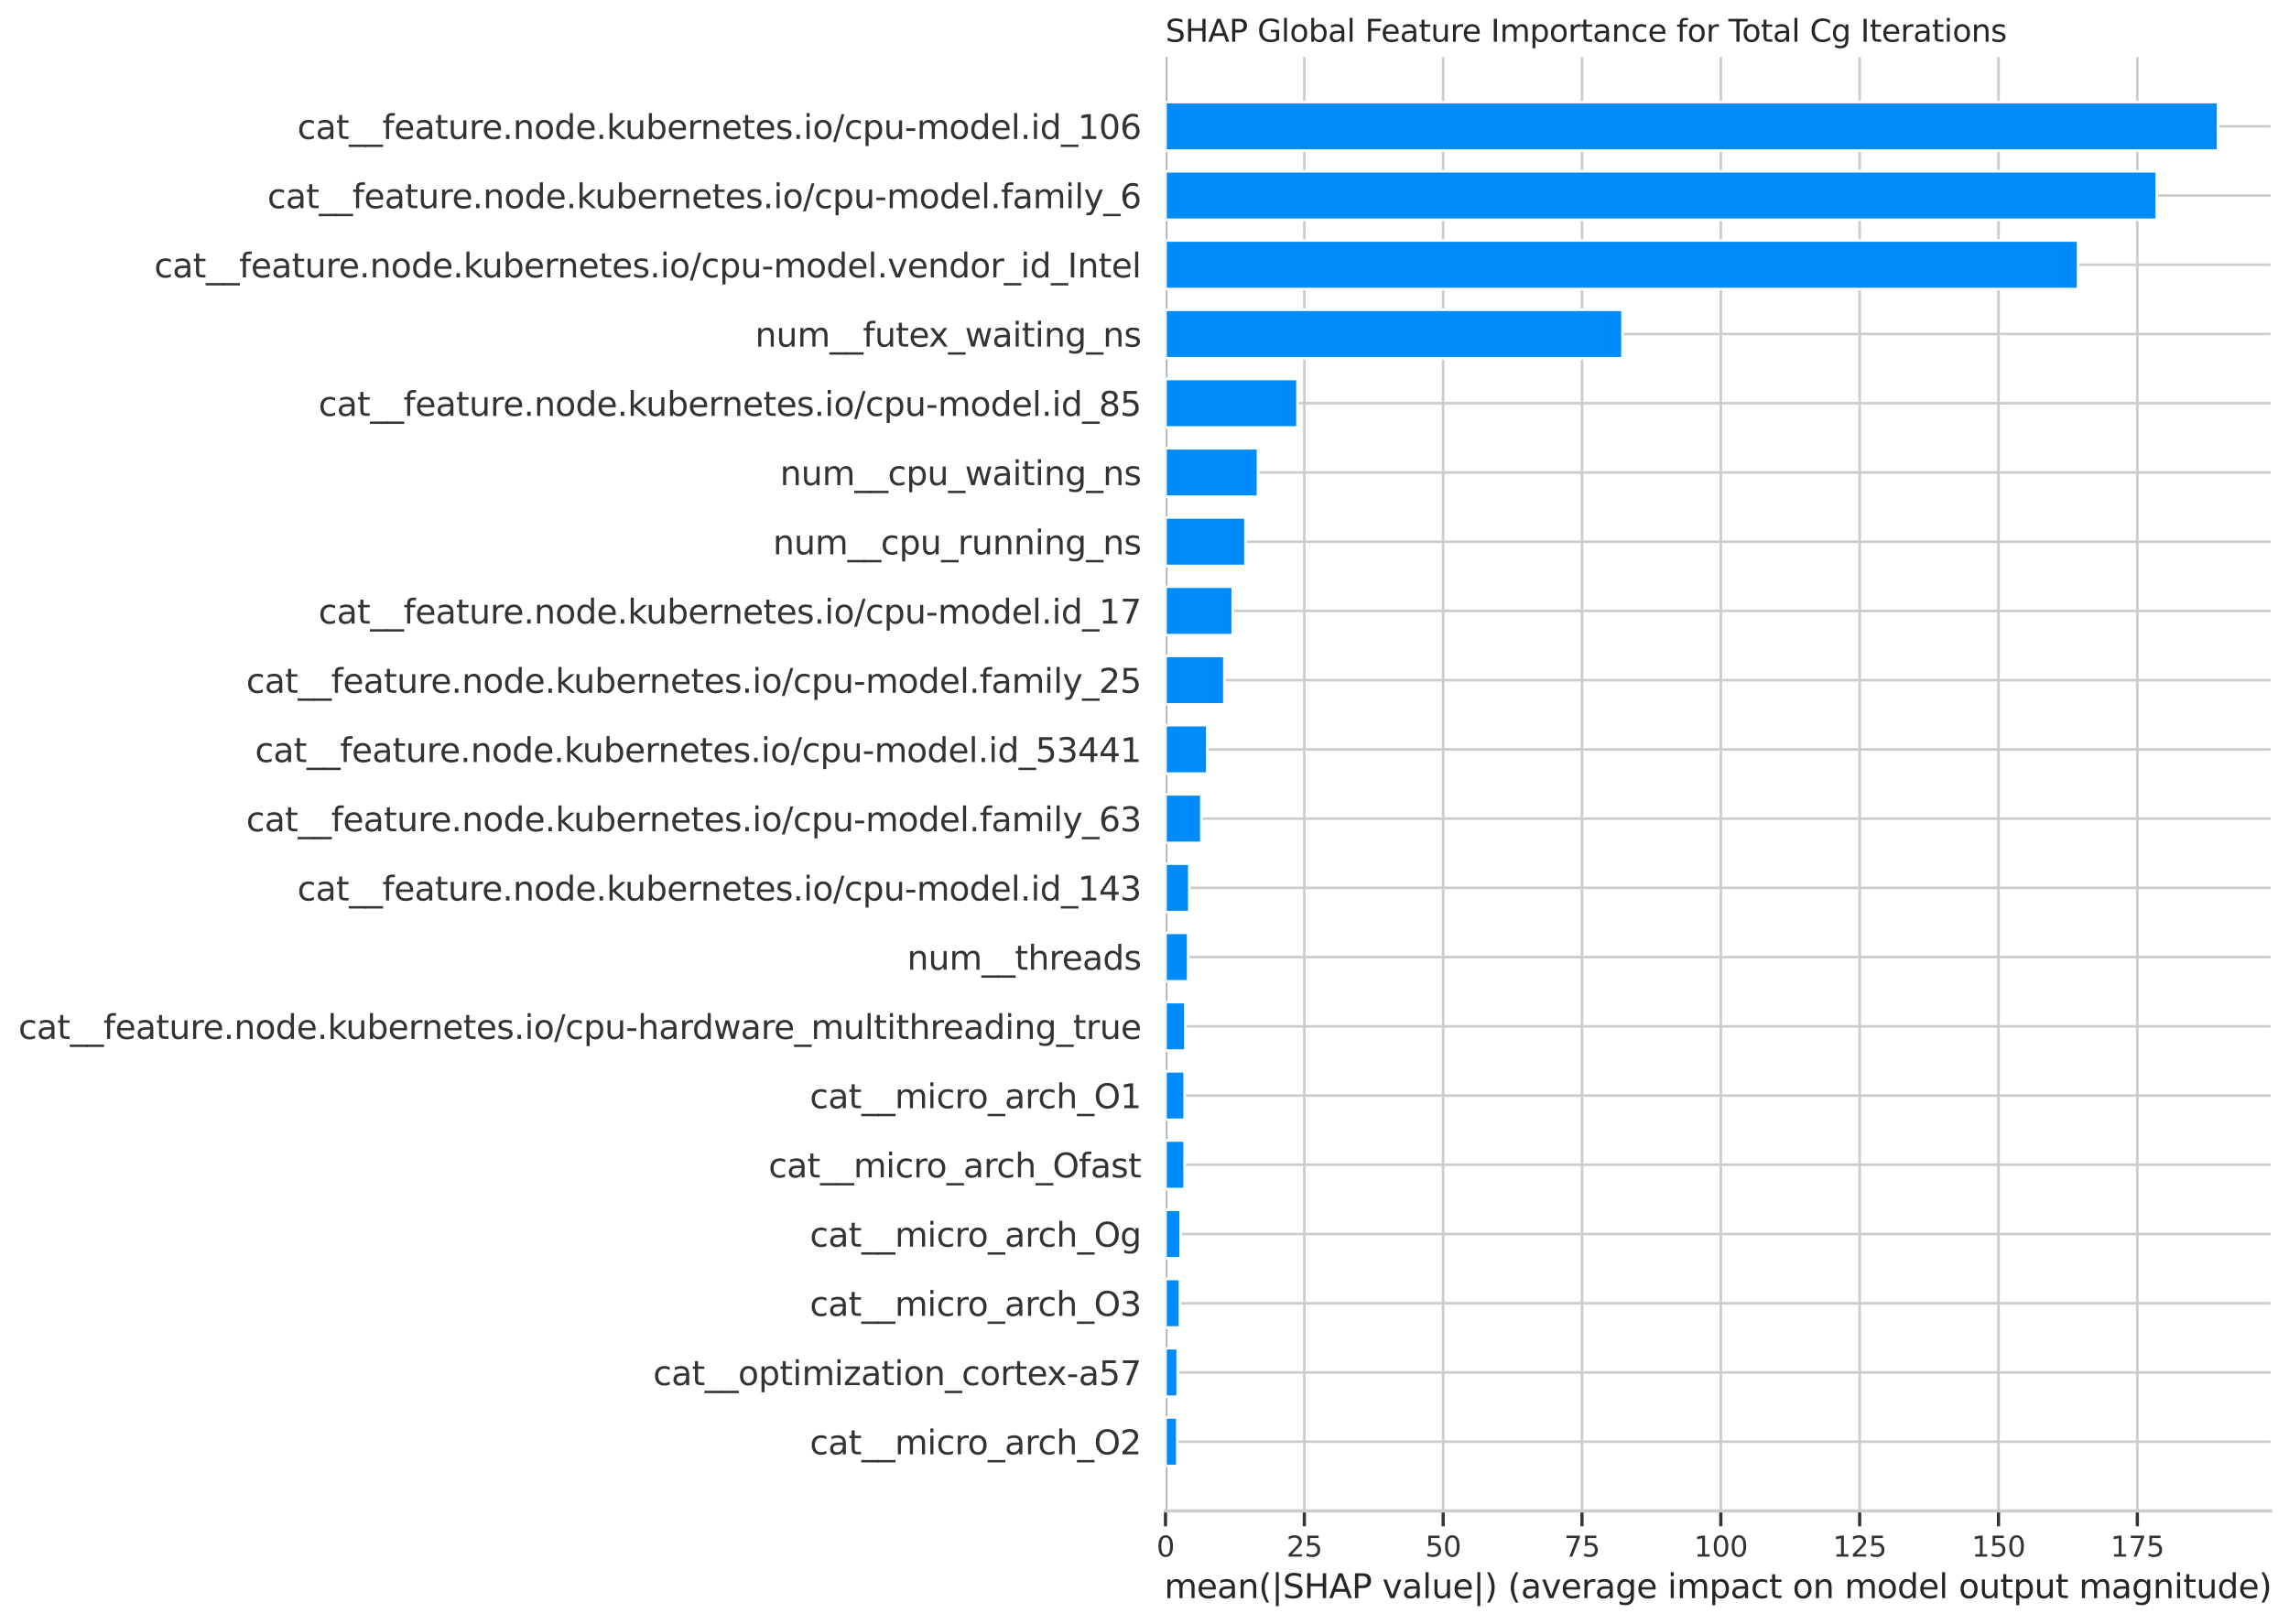<?xml version="1.0" encoding="utf-8" standalone="no"?>
<!DOCTYPE svg PUBLIC "-//W3C//DTD SVG 1.1//EN"
  "http://www.w3.org/Graphics/SVG/1.1/DTD/svg11.dtd">
<svg xmlns:xlink="http://www.w3.org/1999/xlink" width="894.821pt" height="635.104pt" viewBox="0 0 894.821 635.104" xmlns="http://www.w3.org/2000/svg" version="1.1">
 <defs>
  <style type="text/css">*{stroke-linejoin: round; stroke-linecap: butt}</style>
 </defs>
 <g id="figure_1">
  <g id="patch_1">
   <path d="M 0 635.104 
L 894.821 635.104 
L 894.821 -0 
L 0 -0 
z
" style="fill: #ffffff"/>
  </g>
  <g id="axes_1">
   <g id="patch_2">
    <path d="M 455.621 590.758 
L 887.621 590.758 
L 887.621 22.318 
L 455.621 22.318 
z
" style="fill: #ffffff"/>
   </g>
   <g id="line2d_1">
    <path d="M 455.621 590.758 
L 455.621 22.318 
" clip-path="url(#p0f9d139b7e)" style="fill: none; stroke: #999999; stroke-width: 1.5; stroke-linecap: round"/>
   </g>
   <g id="matplotlib.axis_1">
    <g id="xtick_1">
     <g id="line2d_2">
      <path d="M 455.621 590.758 
L 455.621 22.318 
" clip-path="url(#p0f9d139b7e)" style="fill: none; stroke: #cccccc; stroke-linecap: round"/>
     </g>
     <g id="line2d_3">
      <defs>
       <path id="m242b6afaf5" d="M 0 0 
L 0 6 
" style="stroke: #333333; stroke-width: 1.25"/>
      </defs>
      <g>
       <use xlink:href="#m242b6afaf5" x="455.621" y="590.758" style="fill: #333333; stroke: #333333; stroke-width: 1.25"/>
      </g>
     </g>
     <g id="text_1">
      <!-- 0 -->
      <g style="fill: #333333" transform="translate(452.121 608.616) scale(0.11 -0.11)">
       <defs>
        <path id="DejaVuSans-30" d="M 2034 4250 
Q 1547 4250 1301 3770 
Q 1056 3291 1056 2328 
Q 1056 1369 1301 889 
Q 1547 409 2034 409 
Q 2525 409 2770 889 
Q 3016 1369 3016 2328 
Q 3016 3291 2770 3770 
Q 2525 4250 2034 4250 
z
M 2034 4750 
Q 2819 4750 3233 4129 
Q 3647 3509 3647 2328 
Q 3647 1150 3233 529 
Q 2819 -91 2034 -91 
Q 1250 -91 836 529 
Q 422 1150 422 2328 
Q 422 3509 836 4129 
Q 1250 4750 2034 4750 
z
" transform="scale(0.016)"/>
       </defs>
       <use xlink:href="#DejaVuSans-30"/>
      </g>
     </g>
    </g>
    <g id="xtick_2">
     <g id="line2d_4">
      <path d="M 509.894 590.758 
L 509.894 22.318 
" clip-path="url(#p0f9d139b7e)" style="fill: none; stroke: #cccccc; stroke-linecap: round"/>
     </g>
     <g id="line2d_5">
      <g>
       <use xlink:href="#m242b6afaf5" x="509.894" y="590.758" style="fill: #333333; stroke: #333333; stroke-width: 1.25"/>
      </g>
     </g>
     <g id="text_2">
      <!-- 25 -->
      <g style="fill: #333333" transform="translate(502.895 608.616) scale(0.11 -0.11)">
       <defs>
        <path id="DejaVuSans-32" d="M 1228 531 
L 3431 531 
L 3431 0 
L 469 0 
L 469 531 
Q 828 903 1448 1529 
Q 2069 2156 2228 2338 
Q 2531 2678 2651 2914 
Q 2772 3150 2772 3378 
Q 2772 3750 2511 3984 
Q 2250 4219 1831 4219 
Q 1534 4219 1204 4116 
Q 875 4013 500 3803 
L 500 4441 
Q 881 4594 1212 4672 
Q 1544 4750 1819 4750 
Q 2544 4750 2975 4387 
Q 3406 4025 3406 3419 
Q 3406 3131 3298 2873 
Q 3191 2616 2906 2266 
Q 2828 2175 2409 1742 
Q 1991 1309 1228 531 
z
" transform="scale(0.016)"/>
        <path id="DejaVuSans-35" d="M 691 4666 
L 3169 4666 
L 3169 4134 
L 1269 4134 
L 1269 2991 
Q 1406 3038 1543 3061 
Q 1681 3084 1819 3084 
Q 2600 3084 3056 2656 
Q 3513 2228 3513 1497 
Q 3513 744 3044 326 
Q 2575 -91 1722 -91 
Q 1428 -91 1123 -41 
Q 819 9 494 109 
L 494 744 
Q 775 591 1075 516 
Q 1375 441 1709 441 
Q 2250 441 2565 725 
Q 2881 1009 2881 1497 
Q 2881 1984 2565 2268 
Q 2250 2553 1709 2553 
Q 1456 2553 1204 2497 
Q 953 2441 691 2322 
L 691 4666 
z
" transform="scale(0.016)"/>
       </defs>
       <use xlink:href="#DejaVuSans-32"/>
       <use xlink:href="#DejaVuSans-35" x="63.623"/>
      </g>
     </g>
    </g>
    <g id="xtick_3">
     <g id="line2d_6">
      <path d="M 564.167 590.758 
L 564.167 22.318 
" clip-path="url(#p0f9d139b7e)" style="fill: none; stroke: #cccccc; stroke-linecap: round"/>
     </g>
     <g id="line2d_7">
      <g>
       <use xlink:href="#m242b6afaf5" x="564.167" y="590.758" style="fill: #333333; stroke: #333333; stroke-width: 1.25"/>
      </g>
     </g>
     <g id="text_3">
      <!-- 50 -->
      <g style="fill: #333333" transform="translate(557.168 608.616) scale(0.11 -0.11)">
       <use xlink:href="#DejaVuSans-35"/>
       <use xlink:href="#DejaVuSans-30" x="63.623"/>
      </g>
     </g>
    </g>
    <g id="xtick_4">
     <g id="line2d_8">
      <path d="M 618.44 590.758 
L 618.44 22.318 
" clip-path="url(#p0f9d139b7e)" style="fill: none; stroke: #cccccc; stroke-linecap: round"/>
     </g>
     <g id="line2d_9">
      <g>
       <use xlink:href="#m242b6afaf5" x="618.44" y="590.758" style="fill: #333333; stroke: #333333; stroke-width: 1.25"/>
      </g>
     </g>
     <g id="text_4">
      <!-- 75 -->
      <g style="fill: #333333" transform="translate(611.441 608.616) scale(0.11 -0.11)">
       <defs>
        <path id="DejaVuSans-37" d="M 525 4666 
L 3525 4666 
L 3525 4397 
L 1831 0 
L 1172 0 
L 2766 4134 
L 525 4134 
L 525 4666 
z
" transform="scale(0.016)"/>
       </defs>
       <use xlink:href="#DejaVuSans-37"/>
       <use xlink:href="#DejaVuSans-35" x="63.623"/>
      </g>
     </g>
    </g>
    <g id="xtick_5">
     <g id="line2d_10">
      <path d="M 672.713 590.758 
L 672.713 22.318 
" clip-path="url(#p0f9d139b7e)" style="fill: none; stroke: #cccccc; stroke-linecap: round"/>
     </g>
     <g id="line2d_11">
      <g>
       <use xlink:href="#m242b6afaf5" x="672.713" y="590.758" style="fill: #333333; stroke: #333333; stroke-width: 1.25"/>
      </g>
     </g>
     <g id="text_5">
      <!-- 100 -->
      <g style="fill: #333333" transform="translate(662.215 608.616) scale(0.11 -0.11)">
       <defs>
        <path id="DejaVuSans-31" d="M 794 531 
L 1825 531 
L 1825 4091 
L 703 3866 
L 703 4441 
L 1819 4666 
L 2450 4666 
L 2450 531 
L 3481 531 
L 3481 0 
L 794 0 
L 794 531 
z
" transform="scale(0.016)"/>
       </defs>
       <use xlink:href="#DejaVuSans-31"/>
       <use xlink:href="#DejaVuSans-30" x="63.623"/>
       <use xlink:href="#DejaVuSans-30" x="127.246"/>
      </g>
     </g>
    </g>
    <g id="xtick_6">
     <g id="line2d_12">
      <path d="M 726.986 590.758 
L 726.986 22.318 
" clip-path="url(#p0f9d139b7e)" style="fill: none; stroke: #cccccc; stroke-linecap: round"/>
     </g>
     <g id="line2d_13">
      <g>
       <use xlink:href="#m242b6afaf5" x="726.986" y="590.758" style="fill: #333333; stroke: #333333; stroke-width: 1.25"/>
      </g>
     </g>
     <g id="text_6">
      <!-- 125 -->
      <g style="fill: #333333" transform="translate(716.488 608.616) scale(0.11 -0.11)">
       <use xlink:href="#DejaVuSans-31"/>
       <use xlink:href="#DejaVuSans-32" x="63.623"/>
       <use xlink:href="#DejaVuSans-35" x="127.246"/>
      </g>
     </g>
    </g>
    <g id="xtick_7">
     <g id="line2d_14">
      <path d="M 781.259 590.758 
L 781.259 22.318 
" clip-path="url(#p0f9d139b7e)" style="fill: none; stroke: #cccccc; stroke-linecap: round"/>
     </g>
     <g id="line2d_15">
      <g>
       <use xlink:href="#m242b6afaf5" x="781.259" y="590.758" style="fill: #333333; stroke: #333333; stroke-width: 1.25"/>
      </g>
     </g>
     <g id="text_7">
      <!-- 150 -->
      <g style="fill: #333333" transform="translate(770.761 608.616) scale(0.11 -0.11)">
       <use xlink:href="#DejaVuSans-31"/>
       <use xlink:href="#DejaVuSans-35" x="63.623"/>
       <use xlink:href="#DejaVuSans-30" x="127.246"/>
      </g>
     </g>
    </g>
    <g id="xtick_8">
     <g id="line2d_16">
      <path d="M 835.532 590.758 
L 835.532 22.318 
" clip-path="url(#p0f9d139b7e)" style="fill: none; stroke: #cccccc; stroke-linecap: round"/>
     </g>
     <g id="line2d_17">
      <g>
       <use xlink:href="#m242b6afaf5" x="835.532" y="590.758" style="fill: #333333; stroke: #333333; stroke-width: 1.25"/>
      </g>
     </g>
     <g id="text_8">
      <!-- 175 -->
      <g style="fill: #333333" transform="translate(825.034 608.616) scale(0.11 -0.11)">
       <use xlink:href="#DejaVuSans-31"/>
       <use xlink:href="#DejaVuSans-37" x="63.623"/>
       <use xlink:href="#DejaVuSans-35" x="127.246"/>
      </g>
     </g>
    </g>
    <g id="text_9">
     <!-- mean(|SHAP value|) (average impact on model output magnitude) -->
     <g style="fill: #262626" transform="translate(455.151 624.839) scale(0.13 -0.13)">
      <defs>
       <path id="DejaVuSans-6d" d="M 3328 2828 
Q 3544 3216 3844 3400 
Q 4144 3584 4550 3584 
Q 5097 3584 5394 3201 
Q 5691 2819 5691 2113 
L 5691 0 
L 5113 0 
L 5113 2094 
Q 5113 2597 4934 2840 
Q 4756 3084 4391 3084 
Q 3944 3084 3684 2787 
Q 3425 2491 3425 1978 
L 3425 0 
L 2847 0 
L 2847 2094 
Q 2847 2600 2669 2842 
Q 2491 3084 2119 3084 
Q 1678 3084 1418 2786 
Q 1159 2488 1159 1978 
L 1159 0 
L 581 0 
L 581 3500 
L 1159 3500 
L 1159 2956 
Q 1356 3278 1631 3431 
Q 1906 3584 2284 3584 
Q 2666 3584 2933 3390 
Q 3200 3197 3328 2828 
z
" transform="scale(0.016)"/>
       <path id="DejaVuSans-65" d="M 3597 1894 
L 3597 1613 
L 953 1613 
Q 991 1019 1311 708 
Q 1631 397 2203 397 
Q 2534 397 2845 478 
Q 3156 559 3463 722 
L 3463 178 
Q 3153 47 2828 -22 
Q 2503 -91 2169 -91 
Q 1331 -91 842 396 
Q 353 884 353 1716 
Q 353 2575 817 3079 
Q 1281 3584 2069 3584 
Q 2775 3584 3186 3129 
Q 3597 2675 3597 1894 
z
M 3022 2063 
Q 3016 2534 2758 2815 
Q 2500 3097 2075 3097 
Q 1594 3097 1305 2825 
Q 1016 2553 972 2059 
L 3022 2063 
z
" transform="scale(0.016)"/>
       <path id="DejaVuSans-61" d="M 2194 1759 
Q 1497 1759 1228 1600 
Q 959 1441 959 1056 
Q 959 750 1161 570 
Q 1363 391 1709 391 
Q 2188 391 2477 730 
Q 2766 1069 2766 1631 
L 2766 1759 
L 2194 1759 
z
M 3341 1997 
L 3341 0 
L 2766 0 
L 2766 531 
Q 2569 213 2275 61 
Q 1981 -91 1556 -91 
Q 1019 -91 701 211 
Q 384 513 384 1019 
Q 384 1609 779 1909 
Q 1175 2209 1959 2209 
L 2766 2209 
L 2766 2266 
Q 2766 2663 2505 2880 
Q 2244 3097 1772 3097 
Q 1472 3097 1187 3025 
Q 903 2953 641 2809 
L 641 3341 
Q 956 3463 1253 3523 
Q 1550 3584 1831 3584 
Q 2591 3584 2966 3190 
Q 3341 2797 3341 1997 
z
" transform="scale(0.016)"/>
       <path id="DejaVuSans-6e" d="M 3513 2113 
L 3513 0 
L 2938 0 
L 2938 2094 
Q 2938 2591 2744 2837 
Q 2550 3084 2163 3084 
Q 1697 3084 1428 2787 
Q 1159 2491 1159 1978 
L 1159 0 
L 581 0 
L 581 3500 
L 1159 3500 
L 1159 2956 
Q 1366 3272 1645 3428 
Q 1925 3584 2291 3584 
Q 2894 3584 3203 3211 
Q 3513 2838 3513 2113 
z
" transform="scale(0.016)"/>
       <path id="DejaVuSans-28" d="M 1984 4856 
Q 1566 4138 1362 3434 
Q 1159 2731 1159 2009 
Q 1159 1288 1364 580 
Q 1569 -128 1984 -844 
L 1484 -844 
Q 1016 -109 783 600 
Q 550 1309 550 2009 
Q 550 2706 781 3412 
Q 1013 4119 1484 4856 
L 1984 4856 
z
" transform="scale(0.016)"/>
       <path id="DejaVuSans-7c" d="M 1344 4891 
L 1344 -1509 
L 813 -1509 
L 813 4891 
L 1344 4891 
z
" transform="scale(0.016)"/>
       <path id="DejaVuSans-53" d="M 3425 4513 
L 3425 3897 
Q 3066 4069 2747 4153 
Q 2428 4238 2131 4238 
Q 1616 4238 1336 4038 
Q 1056 3838 1056 3469 
Q 1056 3159 1242 3001 
Q 1428 2844 1947 2747 
L 2328 2669 
Q 3034 2534 3370 2195 
Q 3706 1856 3706 1288 
Q 3706 609 3251 259 
Q 2797 -91 1919 -91 
Q 1588 -91 1214 -16 
Q 841 59 441 206 
L 441 856 
Q 825 641 1194 531 
Q 1563 422 1919 422 
Q 2459 422 2753 634 
Q 3047 847 3047 1241 
Q 3047 1584 2836 1778 
Q 2625 1972 2144 2069 
L 1759 2144 
Q 1053 2284 737 2584 
Q 422 2884 422 3419 
Q 422 4038 858 4394 
Q 1294 4750 2059 4750 
Q 2388 4750 2728 4690 
Q 3069 4631 3425 4513 
z
" transform="scale(0.016)"/>
       <path id="DejaVuSans-48" d="M 628 4666 
L 1259 4666 
L 1259 2753 
L 3553 2753 
L 3553 4666 
L 4184 4666 
L 4184 0 
L 3553 0 
L 3553 2222 
L 1259 2222 
L 1259 0 
L 628 0 
L 628 4666 
z
" transform="scale(0.016)"/>
       <path id="DejaVuSans-41" d="M 2188 4044 
L 1331 1722 
L 3047 1722 
L 2188 4044 
z
M 1831 4666 
L 2547 4666 
L 4325 0 
L 3669 0 
L 3244 1197 
L 1141 1197 
L 716 0 
L 50 0 
L 1831 4666 
z
" transform="scale(0.016)"/>
       <path id="DejaVuSans-50" d="M 1259 4147 
L 1259 2394 
L 2053 2394 
Q 2494 2394 2734 2622 
Q 2975 2850 2975 3272 
Q 2975 3691 2734 3919 
Q 2494 4147 2053 4147 
L 1259 4147 
z
M 628 4666 
L 2053 4666 
Q 2838 4666 3239 4311 
Q 3641 3956 3641 3272 
Q 3641 2581 3239 2228 
Q 2838 1875 2053 1875 
L 1259 1875 
L 1259 0 
L 628 0 
L 628 4666 
z
" transform="scale(0.016)"/>
       <path id="DejaVuSans-20" transform="scale(0.016)"/>
       <path id="DejaVuSans-76" d="M 191 3500 
L 800 3500 
L 1894 563 
L 2988 3500 
L 3597 3500 
L 2284 0 
L 1503 0 
L 191 3500 
z
" transform="scale(0.016)"/>
       <path id="DejaVuSans-6c" d="M 603 4863 
L 1178 4863 
L 1178 0 
L 603 0 
L 603 4863 
z
" transform="scale(0.016)"/>
       <path id="DejaVuSans-75" d="M 544 1381 
L 544 3500 
L 1119 3500 
L 1119 1403 
Q 1119 906 1312 657 
Q 1506 409 1894 409 
Q 2359 409 2629 706 
Q 2900 1003 2900 1516 
L 2900 3500 
L 3475 3500 
L 3475 0 
L 2900 0 
L 2900 538 
Q 2691 219 2414 64 
Q 2138 -91 1772 -91 
Q 1169 -91 856 284 
Q 544 659 544 1381 
z
M 1991 3584 
L 1991 3584 
z
" transform="scale(0.016)"/>
       <path id="DejaVuSans-29" d="M 513 4856 
L 1013 4856 
Q 1481 4119 1714 3412 
Q 1947 2706 1947 2009 
Q 1947 1309 1714 600 
Q 1481 -109 1013 -844 
L 513 -844 
Q 928 -128 1133 580 
Q 1338 1288 1338 2009 
Q 1338 2731 1133 3434 
Q 928 4138 513 4856 
z
" transform="scale(0.016)"/>
       <path id="DejaVuSans-72" d="M 2631 2963 
Q 2534 3019 2420 3045 
Q 2306 3072 2169 3072 
Q 1681 3072 1420 2755 
Q 1159 2438 1159 1844 
L 1159 0 
L 581 0 
L 581 3500 
L 1159 3500 
L 1159 2956 
Q 1341 3275 1631 3429 
Q 1922 3584 2338 3584 
Q 2397 3584 2469 3576 
Q 2541 3569 2628 3553 
L 2631 2963 
z
" transform="scale(0.016)"/>
       <path id="DejaVuSans-67" d="M 2906 1791 
Q 2906 2416 2648 2759 
Q 2391 3103 1925 3103 
Q 1463 3103 1205 2759 
Q 947 2416 947 1791 
Q 947 1169 1205 825 
Q 1463 481 1925 481 
Q 2391 481 2648 825 
Q 2906 1169 2906 1791 
z
M 3481 434 
Q 3481 -459 3084 -895 
Q 2688 -1331 1869 -1331 
Q 1566 -1331 1297 -1286 
Q 1028 -1241 775 -1147 
L 775 -588 
Q 1028 -725 1275 -790 
Q 1522 -856 1778 -856 
Q 2344 -856 2625 -561 
Q 2906 -266 2906 331 
L 2906 616 
Q 2728 306 2450 153 
Q 2172 0 1784 0 
Q 1141 0 747 490 
Q 353 981 353 1791 
Q 353 2603 747 3093 
Q 1141 3584 1784 3584 
Q 2172 3584 2450 3431 
Q 2728 3278 2906 2969 
L 2906 3500 
L 3481 3500 
L 3481 434 
z
" transform="scale(0.016)"/>
       <path id="DejaVuSans-69" d="M 603 3500 
L 1178 3500 
L 1178 0 
L 603 0 
L 603 3500 
z
M 603 4863 
L 1178 4863 
L 1178 4134 
L 603 4134 
L 603 4863 
z
" transform="scale(0.016)"/>
       <path id="DejaVuSans-70" d="M 1159 525 
L 1159 -1331 
L 581 -1331 
L 581 3500 
L 1159 3500 
L 1159 2969 
Q 1341 3281 1617 3432 
Q 1894 3584 2278 3584 
Q 2916 3584 3314 3078 
Q 3713 2572 3713 1747 
Q 3713 922 3314 415 
Q 2916 -91 2278 -91 
Q 1894 -91 1617 61 
Q 1341 213 1159 525 
z
M 3116 1747 
Q 3116 2381 2855 2742 
Q 2594 3103 2138 3103 
Q 1681 3103 1420 2742 
Q 1159 2381 1159 1747 
Q 1159 1113 1420 752 
Q 1681 391 2138 391 
Q 2594 391 2855 752 
Q 3116 1113 3116 1747 
z
" transform="scale(0.016)"/>
       <path id="DejaVuSans-63" d="M 3122 3366 
L 3122 2828 
Q 2878 2963 2633 3030 
Q 2388 3097 2138 3097 
Q 1578 3097 1268 2742 
Q 959 2388 959 1747 
Q 959 1106 1268 751 
Q 1578 397 2138 397 
Q 2388 397 2633 464 
Q 2878 531 3122 666 
L 3122 134 
Q 2881 22 2623 -34 
Q 2366 -91 2075 -91 
Q 1284 -91 818 406 
Q 353 903 353 1747 
Q 353 2603 823 3093 
Q 1294 3584 2113 3584 
Q 2378 3584 2631 3529 
Q 2884 3475 3122 3366 
z
" transform="scale(0.016)"/>
       <path id="DejaVuSans-74" d="M 1172 4494 
L 1172 3500 
L 2356 3500 
L 2356 3053 
L 1172 3053 
L 1172 1153 
Q 1172 725 1289 603 
Q 1406 481 1766 481 
L 2356 481 
L 2356 0 
L 1766 0 
Q 1100 0 847 248 
Q 594 497 594 1153 
L 594 3053 
L 172 3053 
L 172 3500 
L 594 3500 
L 594 4494 
L 1172 4494 
z
" transform="scale(0.016)"/>
       <path id="DejaVuSans-6f" d="M 1959 3097 
Q 1497 3097 1228 2736 
Q 959 2375 959 1747 
Q 959 1119 1226 758 
Q 1494 397 1959 397 
Q 2419 397 2687 759 
Q 2956 1122 2956 1747 
Q 2956 2369 2687 2733 
Q 2419 3097 1959 3097 
z
M 1959 3584 
Q 2709 3584 3137 3096 
Q 3566 2609 3566 1747 
Q 3566 888 3137 398 
Q 2709 -91 1959 -91 
Q 1206 -91 779 398 
Q 353 888 353 1747 
Q 353 2609 779 3096 
Q 1206 3584 1959 3584 
z
" transform="scale(0.016)"/>
       <path id="DejaVuSans-64" d="M 2906 2969 
L 2906 4863 
L 3481 4863 
L 3481 0 
L 2906 0 
L 2906 525 
Q 2725 213 2448 61 
Q 2172 -91 1784 -91 
Q 1150 -91 751 415 
Q 353 922 353 1747 
Q 353 2572 751 3078 
Q 1150 3584 1784 3584 
Q 2172 3584 2448 3432 
Q 2725 3281 2906 2969 
z
M 947 1747 
Q 947 1113 1208 752 
Q 1469 391 1925 391 
Q 2381 391 2643 752 
Q 2906 1113 2906 1747 
Q 2906 2381 2643 2742 
Q 2381 3103 1925 3103 
Q 1469 3103 1208 2742 
Q 947 2381 947 1747 
z
" transform="scale(0.016)"/>
      </defs>
      <use xlink:href="#DejaVuSans-6d"/>
      <use xlink:href="#DejaVuSans-65" x="97.412"/>
      <use xlink:href="#DejaVuSans-61" x="158.936"/>
      <use xlink:href="#DejaVuSans-6e" x="220.215"/>
      <use xlink:href="#DejaVuSans-28" x="283.594"/>
      <use xlink:href="#DejaVuSans-7c" x="322.607"/>
      <use xlink:href="#DejaVuSans-53" x="356.299"/>
      <use xlink:href="#DejaVuSans-48" x="419.775"/>
      <use xlink:href="#DejaVuSans-41" x="494.971"/>
      <use xlink:href="#DejaVuSans-50" x="563.379"/>
      <use xlink:href="#DejaVuSans-20" x="623.682"/>
      <use xlink:href="#DejaVuSans-76" x="655.469"/>
      <use xlink:href="#DejaVuSans-61" x="714.648"/>
      <use xlink:href="#DejaVuSans-6c" x="775.928"/>
      <use xlink:href="#DejaVuSans-75" x="803.711"/>
      <use xlink:href="#DejaVuSans-65" x="867.09"/>
      <use xlink:href="#DejaVuSans-7c" x="928.613"/>
      <use xlink:href="#DejaVuSans-29" x="962.305"/>
      <use xlink:href="#DejaVuSans-20" x="1001.318"/>
      <use xlink:href="#DejaVuSans-28" x="1033.105"/>
      <use xlink:href="#DejaVuSans-61" x="1072.119"/>
      <use xlink:href="#DejaVuSans-76" x="1133.398"/>
      <use xlink:href="#DejaVuSans-65" x="1192.578"/>
      <use xlink:href="#DejaVuSans-72" x="1254.102"/>
      <use xlink:href="#DejaVuSans-61" x="1295.215"/>
      <use xlink:href="#DejaVuSans-67" x="1356.494"/>
      <use xlink:href="#DejaVuSans-65" x="1419.971"/>
      <use xlink:href="#DejaVuSans-20" x="1481.494"/>
      <use xlink:href="#DejaVuSans-69" x="1513.281"/>
      <use xlink:href="#DejaVuSans-6d" x="1541.064"/>
      <use xlink:href="#DejaVuSans-70" x="1638.477"/>
      <use xlink:href="#DejaVuSans-61" x="1701.953"/>
      <use xlink:href="#DejaVuSans-63" x="1763.232"/>
      <use xlink:href="#DejaVuSans-74" x="1818.213"/>
      <use xlink:href="#DejaVuSans-20" x="1857.422"/>
      <use xlink:href="#DejaVuSans-6f" x="1889.209"/>
      <use xlink:href="#DejaVuSans-6e" x="1950.391"/>
      <use xlink:href="#DejaVuSans-20" x="2013.77"/>
      <use xlink:href="#DejaVuSans-6d" x="2045.557"/>
      <use xlink:href="#DejaVuSans-6f" x="2142.969"/>
      <use xlink:href="#DejaVuSans-64" x="2204.15"/>
      <use xlink:href="#DejaVuSans-65" x="2267.627"/>
      <use xlink:href="#DejaVuSans-6c" x="2329.15"/>
      <use xlink:href="#DejaVuSans-20" x="2356.934"/>
      <use xlink:href="#DejaVuSans-6f" x="2388.721"/>
      <use xlink:href="#DejaVuSans-75" x="2449.902"/>
      <use xlink:href="#DejaVuSans-74" x="2513.281"/>
      <use xlink:href="#DejaVuSans-70" x="2552.49"/>
      <use xlink:href="#DejaVuSans-75" x="2615.967"/>
      <use xlink:href="#DejaVuSans-74" x="2679.346"/>
      <use xlink:href="#DejaVuSans-20" x="2718.555"/>
      <use xlink:href="#DejaVuSans-6d" x="2750.342"/>
      <use xlink:href="#DejaVuSans-61" x="2847.754"/>
      <use xlink:href="#DejaVuSans-67" x="2909.033"/>
      <use xlink:href="#DejaVuSans-6e" x="2972.51"/>
      <use xlink:href="#DejaVuSans-69" x="3035.889"/>
      <use xlink:href="#DejaVuSans-74" x="3063.672"/>
      <use xlink:href="#DejaVuSans-75" x="3102.881"/>
      <use xlink:href="#DejaVuSans-64" x="3166.26"/>
      <use xlink:href="#DejaVuSans-65" x="3229.736"/>
      <use xlink:href="#DejaVuSans-29" x="3291.26"/>
     </g>
    </g>
   </g>
   <g id="matplotlib.axis_2">
    <g id="ytick_1">
     <g id="line2d_18">
      <path d="M 455.621 563.69 
L 887.621 563.69 
" clip-path="url(#p0f9d139b7e)" style="fill: none; stroke: #cccccc; stroke-linecap: round"/>
     </g>
     <g id="text_10">
      <!-- cat__micro_arch_O2 -->
      <g style="fill: #333333" transform="translate(316.572 568.629) scale(0.13 -0.13)">
       <defs>
        <path id="DejaVuSans-5f" d="M 3263 -1063 
L 3263 -1509 
L -63 -1509 
L -63 -1063 
L 3263 -1063 
z
" transform="scale(0.016)"/>
        <path id="DejaVuSans-68" d="M 3513 2113 
L 3513 0 
L 2938 0 
L 2938 2094 
Q 2938 2591 2744 2837 
Q 2550 3084 2163 3084 
Q 1697 3084 1428 2787 
Q 1159 2491 1159 1978 
L 1159 0 
L 581 0 
L 581 4863 
L 1159 4863 
L 1159 2956 
Q 1366 3272 1645 3428 
Q 1925 3584 2291 3584 
Q 2894 3584 3203 3211 
Q 3513 2838 3513 2113 
z
" transform="scale(0.016)"/>
        <path id="DejaVuSans-4f" d="M 2522 4238 
Q 1834 4238 1429 3725 
Q 1025 3213 1025 2328 
Q 1025 1447 1429 934 
Q 1834 422 2522 422 
Q 3209 422 3611 934 
Q 4013 1447 4013 2328 
Q 4013 3213 3611 3725 
Q 3209 4238 2522 4238 
z
M 2522 4750 
Q 3503 4750 4090 4092 
Q 4678 3434 4678 2328 
Q 4678 1225 4090 567 
Q 3503 -91 2522 -91 
Q 1538 -91 948 565 
Q 359 1222 359 2328 
Q 359 3434 948 4092 
Q 1538 4750 2522 4750 
z
" transform="scale(0.016)"/>
       </defs>
       <use xlink:href="#DejaVuSans-63"/>
       <use xlink:href="#DejaVuSans-61" x="54.98"/>
       <use xlink:href="#DejaVuSans-74" x="116.26"/>
       <use xlink:href="#DejaVuSans-5f" x="155.469"/>
       <use xlink:href="#DejaVuSans-5f" x="205.469"/>
       <use xlink:href="#DejaVuSans-6d" x="255.469"/>
       <use xlink:href="#DejaVuSans-69" x="352.881"/>
       <use xlink:href="#DejaVuSans-63" x="380.664"/>
       <use xlink:href="#DejaVuSans-72" x="435.645"/>
       <use xlink:href="#DejaVuSans-6f" x="474.508"/>
       <use xlink:href="#DejaVuSans-5f" x="535.689"/>
       <use xlink:href="#DejaVuSans-61" x="585.689"/>
       <use xlink:href="#DejaVuSans-72" x="646.969"/>
       <use xlink:href="#DejaVuSans-63" x="685.832"/>
       <use xlink:href="#DejaVuSans-68" x="740.812"/>
       <use xlink:href="#DejaVuSans-5f" x="804.191"/>
       <use xlink:href="#DejaVuSans-4f" x="854.191"/>
       <use xlink:href="#DejaVuSans-32" x="932.902"/>
      </g>
     </g>
    </g>
    <g id="ytick_2">
     <g id="line2d_19">
      <path d="M 455.621 536.621 
L 887.621 536.621 
" clip-path="url(#p0f9d139b7e)" style="fill: none; stroke: #cccccc; stroke-linecap: round"/>
     </g>
     <g id="text_11">
      <!-- cat__optimization_cortex-a57 -->
      <g style="fill: #333333" transform="translate(255.321 541.56) scale(0.13 -0.13)">
       <defs>
        <path id="DejaVuSans-7a" d="M 353 3500 
L 3084 3500 
L 3084 2975 
L 922 459 
L 3084 459 
L 3084 0 
L 275 0 
L 275 525 
L 2438 3041 
L 353 3041 
L 353 3500 
z
" transform="scale(0.016)"/>
        <path id="DejaVuSans-78" d="M 3513 3500 
L 2247 1797 
L 3578 0 
L 2900 0 
L 1881 1375 
L 863 0 
L 184 0 
L 1544 1831 
L 300 3500 
L 978 3500 
L 1906 2253 
L 2834 3500 
L 3513 3500 
z
" transform="scale(0.016)"/>
        <path id="DejaVuSans-2d" d="M 313 2009 
L 1997 2009 
L 1997 1497 
L 313 1497 
L 313 2009 
z
" transform="scale(0.016)"/>
       </defs>
       <use xlink:href="#DejaVuSans-63"/>
       <use xlink:href="#DejaVuSans-61" x="54.98"/>
       <use xlink:href="#DejaVuSans-74" x="116.26"/>
       <use xlink:href="#DejaVuSans-5f" x="155.469"/>
       <use xlink:href="#DejaVuSans-5f" x="205.469"/>
       <use xlink:href="#DejaVuSans-6f" x="255.469"/>
       <use xlink:href="#DejaVuSans-70" x="316.65"/>
       <use xlink:href="#DejaVuSans-74" x="380.127"/>
       <use xlink:href="#DejaVuSans-69" x="419.336"/>
       <use xlink:href="#DejaVuSans-6d" x="447.119"/>
       <use xlink:href="#DejaVuSans-69" x="544.531"/>
       <use xlink:href="#DejaVuSans-7a" x="572.314"/>
       <use xlink:href="#DejaVuSans-61" x="624.805"/>
       <use xlink:href="#DejaVuSans-74" x="686.084"/>
       <use xlink:href="#DejaVuSans-69" x="725.293"/>
       <use xlink:href="#DejaVuSans-6f" x="753.076"/>
       <use xlink:href="#DejaVuSans-6e" x="814.258"/>
       <use xlink:href="#DejaVuSans-5f" x="877.637"/>
       <use xlink:href="#DejaVuSans-63" x="927.637"/>
       <use xlink:href="#DejaVuSans-6f" x="982.617"/>
       <use xlink:href="#DejaVuSans-72" x="1043.799"/>
       <use xlink:href="#DejaVuSans-74" x="1084.912"/>
       <use xlink:href="#DejaVuSans-65" x="1124.121"/>
       <use xlink:href="#DejaVuSans-78" x="1183.895"/>
       <use xlink:href="#DejaVuSans-2d" x="1243.074"/>
       <use xlink:href="#DejaVuSans-61" x="1279.158"/>
       <use xlink:href="#DejaVuSans-35" x="1340.438"/>
       <use xlink:href="#DejaVuSans-37" x="1404.061"/>
      </g>
     </g>
    </g>
    <g id="ytick_3">
     <g id="line2d_20">
      <path d="M 455.621 509.552 
L 887.621 509.552 
" clip-path="url(#p0f9d139b7e)" style="fill: none; stroke: #cccccc; stroke-linecap: round"/>
     </g>
     <g id="text_12">
      <!-- cat__micro_arch_O3 -->
      <g style="fill: #333333" transform="translate(316.572 514.491) scale(0.13 -0.13)">
       <defs>
        <path id="DejaVuSans-33" d="M 2597 2516 
Q 3050 2419 3304 2112 
Q 3559 1806 3559 1356 
Q 3559 666 3084 287 
Q 2609 -91 1734 -91 
Q 1441 -91 1130 -33 
Q 819 25 488 141 
L 488 750 
Q 750 597 1062 519 
Q 1375 441 1716 441 
Q 2309 441 2620 675 
Q 2931 909 2931 1356 
Q 2931 1769 2642 2001 
Q 2353 2234 1838 2234 
L 1294 2234 
L 1294 2753 
L 1863 2753 
Q 2328 2753 2575 2939 
Q 2822 3125 2822 3475 
Q 2822 3834 2567 4026 
Q 2313 4219 1838 4219 
Q 1578 4219 1281 4162 
Q 984 4106 628 3988 
L 628 4550 
Q 988 4650 1302 4700 
Q 1616 4750 1894 4750 
Q 2613 4750 3031 4423 
Q 3450 4097 3450 3541 
Q 3450 3153 3228 2886 
Q 3006 2619 2597 2516 
z
" transform="scale(0.016)"/>
       </defs>
       <use xlink:href="#DejaVuSans-63"/>
       <use xlink:href="#DejaVuSans-61" x="54.98"/>
       <use xlink:href="#DejaVuSans-74" x="116.26"/>
       <use xlink:href="#DejaVuSans-5f" x="155.469"/>
       <use xlink:href="#DejaVuSans-5f" x="205.469"/>
       <use xlink:href="#DejaVuSans-6d" x="255.469"/>
       <use xlink:href="#DejaVuSans-69" x="352.881"/>
       <use xlink:href="#DejaVuSans-63" x="380.664"/>
       <use xlink:href="#DejaVuSans-72" x="435.645"/>
       <use xlink:href="#DejaVuSans-6f" x="474.508"/>
       <use xlink:href="#DejaVuSans-5f" x="535.689"/>
       <use xlink:href="#DejaVuSans-61" x="585.689"/>
       <use xlink:href="#DejaVuSans-72" x="646.969"/>
       <use xlink:href="#DejaVuSans-63" x="685.832"/>
       <use xlink:href="#DejaVuSans-68" x="740.812"/>
       <use xlink:href="#DejaVuSans-5f" x="804.191"/>
       <use xlink:href="#DejaVuSans-4f" x="854.191"/>
       <use xlink:href="#DejaVuSans-33" x="932.902"/>
      </g>
     </g>
    </g>
    <g id="ytick_4">
     <g id="line2d_21">
      <path d="M 455.621 482.484 
L 887.621 482.484 
" clip-path="url(#p0f9d139b7e)" style="fill: none; stroke: #cccccc; stroke-linecap: round"/>
     </g>
     <g id="text_13">
      <!-- cat__micro_arch_Og -->
      <g style="fill: #333333" transform="translate(316.59 487.423) scale(0.13 -0.13)">
       <use xlink:href="#DejaVuSans-63"/>
       <use xlink:href="#DejaVuSans-61" x="54.98"/>
       <use xlink:href="#DejaVuSans-74" x="116.26"/>
       <use xlink:href="#DejaVuSans-5f" x="155.469"/>
       <use xlink:href="#DejaVuSans-5f" x="205.469"/>
       <use xlink:href="#DejaVuSans-6d" x="255.469"/>
       <use xlink:href="#DejaVuSans-69" x="352.881"/>
       <use xlink:href="#DejaVuSans-63" x="380.664"/>
       <use xlink:href="#DejaVuSans-72" x="435.645"/>
       <use xlink:href="#DejaVuSans-6f" x="474.508"/>
       <use xlink:href="#DejaVuSans-5f" x="535.689"/>
       <use xlink:href="#DejaVuSans-61" x="585.689"/>
       <use xlink:href="#DejaVuSans-72" x="646.969"/>
       <use xlink:href="#DejaVuSans-63" x="685.832"/>
       <use xlink:href="#DejaVuSans-68" x="740.812"/>
       <use xlink:href="#DejaVuSans-5f" x="804.191"/>
       <use xlink:href="#DejaVuSans-4f" x="854.191"/>
       <use xlink:href="#DejaVuSans-67" x="932.902"/>
      </g>
     </g>
    </g>
    <g id="ytick_5">
     <g id="line2d_22">
      <path d="M 455.621 455.415 
L 887.621 455.415 
" clip-path="url(#p0f9d139b7e)" style="fill: none; stroke: #cccccc; stroke-linecap: round"/>
     </g>
     <g id="text_14">
      <!-- cat__micro_arch_Ofast -->
      <g style="fill: #333333" transform="translate(300.431 460.354) scale(0.13 -0.13)">
       <defs>
        <path id="DejaVuSans-66" d="M 2375 4863 
L 2375 4384 
L 1825 4384 
Q 1516 4384 1395 4259 
Q 1275 4134 1275 3809 
L 1275 3500 
L 2222 3500 
L 2222 3053 
L 1275 3053 
L 1275 0 
L 697 0 
L 697 3053 
L 147 3053 
L 147 3500 
L 697 3500 
L 697 3744 
Q 697 4328 969 4595 
Q 1241 4863 1831 4863 
L 2375 4863 
z
" transform="scale(0.016)"/>
        <path id="DejaVuSans-73" d="M 2834 3397 
L 2834 2853 
Q 2591 2978 2328 3040 
Q 2066 3103 1784 3103 
Q 1356 3103 1142 2972 
Q 928 2841 928 2578 
Q 928 2378 1081 2264 
Q 1234 2150 1697 2047 
L 1894 2003 
Q 2506 1872 2764 1633 
Q 3022 1394 3022 966 
Q 3022 478 2636 193 
Q 2250 -91 1575 -91 
Q 1294 -91 989 -36 
Q 684 19 347 128 
L 347 722 
Q 666 556 975 473 
Q 1284 391 1588 391 
Q 1994 391 2212 530 
Q 2431 669 2431 922 
Q 2431 1156 2273 1281 
Q 2116 1406 1581 1522 
L 1381 1569 
Q 847 1681 609 1914 
Q 372 2147 372 2553 
Q 372 3047 722 3315 
Q 1072 3584 1716 3584 
Q 2034 3584 2315 3537 
Q 2597 3491 2834 3397 
z
" transform="scale(0.016)"/>
       </defs>
       <use xlink:href="#DejaVuSans-63"/>
       <use xlink:href="#DejaVuSans-61" x="54.98"/>
       <use xlink:href="#DejaVuSans-74" x="116.26"/>
       <use xlink:href="#DejaVuSans-5f" x="155.469"/>
       <use xlink:href="#DejaVuSans-5f" x="205.469"/>
       <use xlink:href="#DejaVuSans-6d" x="255.469"/>
       <use xlink:href="#DejaVuSans-69" x="352.881"/>
       <use xlink:href="#DejaVuSans-63" x="380.664"/>
       <use xlink:href="#DejaVuSans-72" x="435.645"/>
       <use xlink:href="#DejaVuSans-6f" x="474.508"/>
       <use xlink:href="#DejaVuSans-5f" x="535.689"/>
       <use xlink:href="#DejaVuSans-61" x="585.689"/>
       <use xlink:href="#DejaVuSans-72" x="646.969"/>
       <use xlink:href="#DejaVuSans-63" x="685.832"/>
       <use xlink:href="#DejaVuSans-68" x="740.812"/>
       <use xlink:href="#DejaVuSans-5f" x="804.191"/>
       <use xlink:href="#DejaVuSans-4f" x="854.191"/>
       <use xlink:href="#DejaVuSans-66" x="932.902"/>
       <use xlink:href="#DejaVuSans-61" x="968.107"/>
       <use xlink:href="#DejaVuSans-73" x="1029.387"/>
       <use xlink:href="#DejaVuSans-74" x="1081.486"/>
      </g>
     </g>
    </g>
    <g id="ytick_6">
     <g id="line2d_23">
      <path d="M 455.621 428.347 
L 887.621 428.347 
" clip-path="url(#p0f9d139b7e)" style="fill: none; stroke: #cccccc; stroke-linecap: round"/>
     </g>
     <g id="text_15">
      <!-- cat__micro_arch_O1 -->
      <g style="fill: #333333" transform="translate(316.572 433.286) scale(0.13 -0.13)">
       <use xlink:href="#DejaVuSans-63"/>
       <use xlink:href="#DejaVuSans-61" x="54.98"/>
       <use xlink:href="#DejaVuSans-74" x="116.26"/>
       <use xlink:href="#DejaVuSans-5f" x="155.469"/>
       <use xlink:href="#DejaVuSans-5f" x="205.469"/>
       <use xlink:href="#DejaVuSans-6d" x="255.469"/>
       <use xlink:href="#DejaVuSans-69" x="352.881"/>
       <use xlink:href="#DejaVuSans-63" x="380.664"/>
       <use xlink:href="#DejaVuSans-72" x="435.645"/>
       <use xlink:href="#DejaVuSans-6f" x="474.508"/>
       <use xlink:href="#DejaVuSans-5f" x="535.689"/>
       <use xlink:href="#DejaVuSans-61" x="585.689"/>
       <use xlink:href="#DejaVuSans-72" x="646.969"/>
       <use xlink:href="#DejaVuSans-63" x="685.832"/>
       <use xlink:href="#DejaVuSans-68" x="740.812"/>
       <use xlink:href="#DejaVuSans-5f" x="804.191"/>
       <use xlink:href="#DejaVuSans-4f" x="854.191"/>
       <use xlink:href="#DejaVuSans-31" x="932.902"/>
      </g>
     </g>
    </g>
    <g id="ytick_7">
     <g id="line2d_24">
      <path d="M 455.621 401.278 
L 887.621 401.278 
" clip-path="url(#p0f9d139b7e)" style="fill: none; stroke: #cccccc; stroke-linecap: round"/>
     </g>
     <g id="text_16">
      <!-- cat__feature.node.kubernetes.io/cpu-hardware_multithreading_true -->
      <g style="fill: #333333" transform="translate(7.2 406.217) scale(0.13 -0.13)">
       <defs>
        <path id="DejaVuSans-2e" d="M 684 794 
L 1344 794 
L 1344 0 
L 684 0 
L 684 794 
z
" transform="scale(0.016)"/>
        <path id="DejaVuSans-6b" d="M 581 4863 
L 1159 4863 
L 1159 1991 
L 2875 3500 
L 3609 3500 
L 1753 1863 
L 3688 0 
L 2938 0 
L 1159 1709 
L 1159 0 
L 581 0 
L 581 4863 
z
" transform="scale(0.016)"/>
        <path id="DejaVuSans-62" d="M 3116 1747 
Q 3116 2381 2855 2742 
Q 2594 3103 2138 3103 
Q 1681 3103 1420 2742 
Q 1159 2381 1159 1747 
Q 1159 1113 1420 752 
Q 1681 391 2138 391 
Q 2594 391 2855 752 
Q 3116 1113 3116 1747 
z
M 1159 2969 
Q 1341 3281 1617 3432 
Q 1894 3584 2278 3584 
Q 2916 3584 3314 3078 
Q 3713 2572 3713 1747 
Q 3713 922 3314 415 
Q 2916 -91 2278 -91 
Q 1894 -91 1617 61 
Q 1341 213 1159 525 
L 1159 0 
L 581 0 
L 581 4863 
L 1159 4863 
L 1159 2969 
z
" transform="scale(0.016)"/>
        <path id="DejaVuSans-2f" d="M 1625 4666 
L 2156 4666 
L 531 -594 
L 0 -594 
L 1625 4666 
z
" transform="scale(0.016)"/>
        <path id="DejaVuSans-77" d="M 269 3500 
L 844 3500 
L 1563 769 
L 2278 3500 
L 2956 3500 
L 3675 769 
L 4391 3500 
L 4966 3500 
L 4050 0 
L 3372 0 
L 2619 2869 
L 1863 0 
L 1184 0 
L 269 3500 
z
" transform="scale(0.016)"/>
       </defs>
       <use xlink:href="#DejaVuSans-63"/>
       <use xlink:href="#DejaVuSans-61" x="54.98"/>
       <use xlink:href="#DejaVuSans-74" x="116.26"/>
       <use xlink:href="#DejaVuSans-5f" x="155.469"/>
       <use xlink:href="#DejaVuSans-5f" x="205.469"/>
       <use xlink:href="#DejaVuSans-66" x="255.469"/>
       <use xlink:href="#DejaVuSans-65" x="290.674"/>
       <use xlink:href="#DejaVuSans-61" x="352.197"/>
       <use xlink:href="#DejaVuSans-74" x="413.477"/>
       <use xlink:href="#DejaVuSans-75" x="452.686"/>
       <use xlink:href="#DejaVuSans-72" x="516.064"/>
       <use xlink:href="#DejaVuSans-65" x="554.928"/>
       <use xlink:href="#DejaVuSans-2e" x="616.451"/>
       <use xlink:href="#DejaVuSans-6e" x="648.238"/>
       <use xlink:href="#DejaVuSans-6f" x="711.617"/>
       <use xlink:href="#DejaVuSans-64" x="772.799"/>
       <use xlink:href="#DejaVuSans-65" x="836.275"/>
       <use xlink:href="#DejaVuSans-2e" x="897.799"/>
       <use xlink:href="#DejaVuSans-6b" x="929.586"/>
       <use xlink:href="#DejaVuSans-75" x="984.371"/>
       <use xlink:href="#DejaVuSans-62" x="1047.75"/>
       <use xlink:href="#DejaVuSans-65" x="1111.227"/>
       <use xlink:href="#DejaVuSans-72" x="1172.75"/>
       <use xlink:href="#DejaVuSans-6e" x="1212.113"/>
       <use xlink:href="#DejaVuSans-65" x="1275.492"/>
       <use xlink:href="#DejaVuSans-74" x="1337.016"/>
       <use xlink:href="#DejaVuSans-65" x="1376.225"/>
       <use xlink:href="#DejaVuSans-73" x="1437.748"/>
       <use xlink:href="#DejaVuSans-2e" x="1489.848"/>
       <use xlink:href="#DejaVuSans-69" x="1521.635"/>
       <use xlink:href="#DejaVuSans-6f" x="1549.418"/>
       <use xlink:href="#DejaVuSans-2f" x="1610.6"/>
       <use xlink:href="#DejaVuSans-63" x="1644.291"/>
       <use xlink:href="#DejaVuSans-70" x="1699.271"/>
       <use xlink:href="#DejaVuSans-75" x="1762.748"/>
       <use xlink:href="#DejaVuSans-2d" x="1826.127"/>
       <use xlink:href="#DejaVuSans-68" x="1862.211"/>
       <use xlink:href="#DejaVuSans-61" x="1925.59"/>
       <use xlink:href="#DejaVuSans-72" x="1986.869"/>
       <use xlink:href="#DejaVuSans-64" x="2026.232"/>
       <use xlink:href="#DejaVuSans-77" x="2089.709"/>
       <use xlink:href="#DejaVuSans-61" x="2171.496"/>
       <use xlink:href="#DejaVuSans-72" x="2232.775"/>
       <use xlink:href="#DejaVuSans-65" x="2271.639"/>
       <use xlink:href="#DejaVuSans-5f" x="2333.162"/>
       <use xlink:href="#DejaVuSans-6d" x="2383.162"/>
       <use xlink:href="#DejaVuSans-75" x="2480.574"/>
       <use xlink:href="#DejaVuSans-6c" x="2543.953"/>
       <use xlink:href="#DejaVuSans-74" x="2571.736"/>
       <use xlink:href="#DejaVuSans-69" x="2610.945"/>
       <use xlink:href="#DejaVuSans-74" x="2638.729"/>
       <use xlink:href="#DejaVuSans-68" x="2677.938"/>
       <use xlink:href="#DejaVuSans-72" x="2741.316"/>
       <use xlink:href="#DejaVuSans-65" x="2780.18"/>
       <use xlink:href="#DejaVuSans-61" x="2841.703"/>
       <use xlink:href="#DejaVuSans-64" x="2902.982"/>
       <use xlink:href="#DejaVuSans-69" x="2966.459"/>
       <use xlink:href="#DejaVuSans-6e" x="2994.242"/>
       <use xlink:href="#DejaVuSans-67" x="3057.621"/>
       <use xlink:href="#DejaVuSans-5f" x="3121.098"/>
       <use xlink:href="#DejaVuSans-74" x="3171.098"/>
       <use xlink:href="#DejaVuSans-72" x="3210.307"/>
       <use xlink:href="#DejaVuSans-75" x="3251.42"/>
       <use xlink:href="#DejaVuSans-65" x="3314.799"/>
      </g>
     </g>
    </g>
    <g id="ytick_8">
     <g id="line2d_25">
      <path d="M 455.621 374.21 
L 887.621 374.21 
" clip-path="url(#p0f9d139b7e)" style="fill: none; stroke: #cccccc; stroke-linecap: round"/>
     </g>
     <g id="text_17">
      <!-- num__threads -->
      <g style="fill: #333333" transform="translate(354.603 379.149) scale(0.13 -0.13)">
       <use xlink:href="#DejaVuSans-6e"/>
       <use xlink:href="#DejaVuSans-75" x="63.379"/>
       <use xlink:href="#DejaVuSans-6d" x="126.758"/>
       <use xlink:href="#DejaVuSans-5f" x="224.17"/>
       <use xlink:href="#DejaVuSans-5f" x="274.17"/>
       <use xlink:href="#DejaVuSans-74" x="324.17"/>
       <use xlink:href="#DejaVuSans-68" x="363.379"/>
       <use xlink:href="#DejaVuSans-72" x="426.758"/>
       <use xlink:href="#DejaVuSans-65" x="465.621"/>
       <use xlink:href="#DejaVuSans-61" x="527.145"/>
       <use xlink:href="#DejaVuSans-64" x="588.424"/>
       <use xlink:href="#DejaVuSans-73" x="651.9"/>
      </g>
     </g>
    </g>
    <g id="ytick_9">
     <g id="line2d_26">
      <path d="M 455.621 347.141 
L 887.621 347.141 
" clip-path="url(#p0f9d139b7e)" style="fill: none; stroke: #cccccc; stroke-linecap: round"/>
     </g>
     <g id="text_18">
      <!-- cat__feature.node.kubernetes.io/cpu-model.id_143 -->
      <g style="fill: #333333" transform="translate(116.242 352.08) scale(0.13 -0.13)">
       <defs>
        <path id="DejaVuSans-34" d="M 2419 4116 
L 825 1625 
L 2419 1625 
L 2419 4116 
z
M 2253 4666 
L 3047 4666 
L 3047 1625 
L 3713 1625 
L 3713 1100 
L 3047 1100 
L 3047 0 
L 2419 0 
L 2419 1100 
L 313 1100 
L 313 1709 
L 2253 4666 
z
" transform="scale(0.016)"/>
       </defs>
       <use xlink:href="#DejaVuSans-63"/>
       <use xlink:href="#DejaVuSans-61" x="54.98"/>
       <use xlink:href="#DejaVuSans-74" x="116.26"/>
       <use xlink:href="#DejaVuSans-5f" x="155.469"/>
       <use xlink:href="#DejaVuSans-5f" x="205.469"/>
       <use xlink:href="#DejaVuSans-66" x="255.469"/>
       <use xlink:href="#DejaVuSans-65" x="290.674"/>
       <use xlink:href="#DejaVuSans-61" x="352.197"/>
       <use xlink:href="#DejaVuSans-74" x="413.477"/>
       <use xlink:href="#DejaVuSans-75" x="452.686"/>
       <use xlink:href="#DejaVuSans-72" x="516.064"/>
       <use xlink:href="#DejaVuSans-65" x="554.928"/>
       <use xlink:href="#DejaVuSans-2e" x="616.451"/>
       <use xlink:href="#DejaVuSans-6e" x="648.238"/>
       <use xlink:href="#DejaVuSans-6f" x="711.617"/>
       <use xlink:href="#DejaVuSans-64" x="772.799"/>
       <use xlink:href="#DejaVuSans-65" x="836.275"/>
       <use xlink:href="#DejaVuSans-2e" x="897.799"/>
       <use xlink:href="#DejaVuSans-6b" x="929.586"/>
       <use xlink:href="#DejaVuSans-75" x="984.371"/>
       <use xlink:href="#DejaVuSans-62" x="1047.75"/>
       <use xlink:href="#DejaVuSans-65" x="1111.227"/>
       <use xlink:href="#DejaVuSans-72" x="1172.75"/>
       <use xlink:href="#DejaVuSans-6e" x="1212.113"/>
       <use xlink:href="#DejaVuSans-65" x="1275.492"/>
       <use xlink:href="#DejaVuSans-74" x="1337.016"/>
       <use xlink:href="#DejaVuSans-65" x="1376.225"/>
       <use xlink:href="#DejaVuSans-73" x="1437.748"/>
       <use xlink:href="#DejaVuSans-2e" x="1489.848"/>
       <use xlink:href="#DejaVuSans-69" x="1521.635"/>
       <use xlink:href="#DejaVuSans-6f" x="1549.418"/>
       <use xlink:href="#DejaVuSans-2f" x="1610.6"/>
       <use xlink:href="#DejaVuSans-63" x="1644.291"/>
       <use xlink:href="#DejaVuSans-70" x="1699.271"/>
       <use xlink:href="#DejaVuSans-75" x="1762.748"/>
       <use xlink:href="#DejaVuSans-2d" x="1826.127"/>
       <use xlink:href="#DejaVuSans-6d" x="1862.211"/>
       <use xlink:href="#DejaVuSans-6f" x="1959.623"/>
       <use xlink:href="#DejaVuSans-64" x="2020.805"/>
       <use xlink:href="#DejaVuSans-65" x="2084.281"/>
       <use xlink:href="#DejaVuSans-6c" x="2145.805"/>
       <use xlink:href="#DejaVuSans-2e" x="2173.588"/>
       <use xlink:href="#DejaVuSans-69" x="2205.375"/>
       <use xlink:href="#DejaVuSans-64" x="2233.158"/>
       <use xlink:href="#DejaVuSans-5f" x="2296.635"/>
       <use xlink:href="#DejaVuSans-31" x="2346.635"/>
       <use xlink:href="#DejaVuSans-34" x="2410.258"/>
       <use xlink:href="#DejaVuSans-33" x="2473.881"/>
      </g>
     </g>
    </g>
    <g id="ytick_10">
     <g id="line2d_27">
      <path d="M 455.621 320.072 
L 887.621 320.072 
" clip-path="url(#p0f9d139b7e)" style="fill: none; stroke: #cccccc; stroke-linecap: round"/>
     </g>
     <g id="text_19">
      <!-- cat__feature.node.kubernetes.io/cpu-model.family_63 -->
      <g style="fill: #333333" transform="translate(96.254 325.011) scale(0.13 -0.13)">
       <defs>
        <path id="DejaVuSans-79" d="M 2059 -325 
Q 1816 -950 1584 -1140 
Q 1353 -1331 966 -1331 
L 506 -1331 
L 506 -850 
L 844 -850 
Q 1081 -850 1212 -737 
Q 1344 -625 1503 -206 
L 1606 56 
L 191 3500 
L 800 3500 
L 1894 763 
L 2988 3500 
L 3597 3500 
L 2059 -325 
z
" transform="scale(0.016)"/>
        <path id="DejaVuSans-36" d="M 2113 2584 
Q 1688 2584 1439 2293 
Q 1191 2003 1191 1497 
Q 1191 994 1439 701 
Q 1688 409 2113 409 
Q 2538 409 2786 701 
Q 3034 994 3034 1497 
Q 3034 2003 2786 2293 
Q 2538 2584 2113 2584 
z
M 3366 4563 
L 3366 3988 
Q 3128 4100 2886 4159 
Q 2644 4219 2406 4219 
Q 1781 4219 1451 3797 
Q 1122 3375 1075 2522 
Q 1259 2794 1537 2939 
Q 1816 3084 2150 3084 
Q 2853 3084 3261 2657 
Q 3669 2231 3669 1497 
Q 3669 778 3244 343 
Q 2819 -91 2113 -91 
Q 1303 -91 875 529 
Q 447 1150 447 2328 
Q 447 3434 972 4092 
Q 1497 4750 2381 4750 
Q 2619 4750 2861 4703 
Q 3103 4656 3366 4563 
z
" transform="scale(0.016)"/>
       </defs>
       <use xlink:href="#DejaVuSans-63"/>
       <use xlink:href="#DejaVuSans-61" x="54.98"/>
       <use xlink:href="#DejaVuSans-74" x="116.26"/>
       <use xlink:href="#DejaVuSans-5f" x="155.469"/>
       <use xlink:href="#DejaVuSans-5f" x="205.469"/>
       <use xlink:href="#DejaVuSans-66" x="255.469"/>
       <use xlink:href="#DejaVuSans-65" x="290.674"/>
       <use xlink:href="#DejaVuSans-61" x="352.197"/>
       <use xlink:href="#DejaVuSans-74" x="413.477"/>
       <use xlink:href="#DejaVuSans-75" x="452.686"/>
       <use xlink:href="#DejaVuSans-72" x="516.064"/>
       <use xlink:href="#DejaVuSans-65" x="554.928"/>
       <use xlink:href="#DejaVuSans-2e" x="616.451"/>
       <use xlink:href="#DejaVuSans-6e" x="648.238"/>
       <use xlink:href="#DejaVuSans-6f" x="711.617"/>
       <use xlink:href="#DejaVuSans-64" x="772.799"/>
       <use xlink:href="#DejaVuSans-65" x="836.275"/>
       <use xlink:href="#DejaVuSans-2e" x="897.799"/>
       <use xlink:href="#DejaVuSans-6b" x="929.586"/>
       <use xlink:href="#DejaVuSans-75" x="984.371"/>
       <use xlink:href="#DejaVuSans-62" x="1047.75"/>
       <use xlink:href="#DejaVuSans-65" x="1111.227"/>
       <use xlink:href="#DejaVuSans-72" x="1172.75"/>
       <use xlink:href="#DejaVuSans-6e" x="1212.113"/>
       <use xlink:href="#DejaVuSans-65" x="1275.492"/>
       <use xlink:href="#DejaVuSans-74" x="1337.016"/>
       <use xlink:href="#DejaVuSans-65" x="1376.225"/>
       <use xlink:href="#DejaVuSans-73" x="1437.748"/>
       <use xlink:href="#DejaVuSans-2e" x="1489.848"/>
       <use xlink:href="#DejaVuSans-69" x="1521.635"/>
       <use xlink:href="#DejaVuSans-6f" x="1549.418"/>
       <use xlink:href="#DejaVuSans-2f" x="1610.6"/>
       <use xlink:href="#DejaVuSans-63" x="1644.291"/>
       <use xlink:href="#DejaVuSans-70" x="1699.271"/>
       <use xlink:href="#DejaVuSans-75" x="1762.748"/>
       <use xlink:href="#DejaVuSans-2d" x="1826.127"/>
       <use xlink:href="#DejaVuSans-6d" x="1862.211"/>
       <use xlink:href="#DejaVuSans-6f" x="1959.623"/>
       <use xlink:href="#DejaVuSans-64" x="2020.805"/>
       <use xlink:href="#DejaVuSans-65" x="2084.281"/>
       <use xlink:href="#DejaVuSans-6c" x="2145.805"/>
       <use xlink:href="#DejaVuSans-2e" x="2173.588"/>
       <use xlink:href="#DejaVuSans-66" x="2205.375"/>
       <use xlink:href="#DejaVuSans-61" x="2240.58"/>
       <use xlink:href="#DejaVuSans-6d" x="2301.859"/>
       <use xlink:href="#DejaVuSans-69" x="2399.271"/>
       <use xlink:href="#DejaVuSans-6c" x="2427.055"/>
       <use xlink:href="#DejaVuSans-79" x="2454.838"/>
       <use xlink:href="#DejaVuSans-5f" x="2514.018"/>
       <use xlink:href="#DejaVuSans-36" x="2564.018"/>
       <use xlink:href="#DejaVuSans-33" x="2627.641"/>
      </g>
     </g>
    </g>
    <g id="ytick_11">
     <g id="line2d_28">
      <path d="M 455.621 293.004 
L 887.621 293.004 
" clip-path="url(#p0f9d139b7e)" style="fill: none; stroke: #cccccc; stroke-linecap: round"/>
     </g>
     <g id="text_20">
      <!-- cat__feature.node.kubernetes.io/cpu-model.id_53441 -->
      <g style="fill: #333333" transform="translate(99.699 297.943) scale(0.13 -0.13)">
       <use xlink:href="#DejaVuSans-63"/>
       <use xlink:href="#DejaVuSans-61" x="54.98"/>
       <use xlink:href="#DejaVuSans-74" x="116.26"/>
       <use xlink:href="#DejaVuSans-5f" x="155.469"/>
       <use xlink:href="#DejaVuSans-5f" x="205.469"/>
       <use xlink:href="#DejaVuSans-66" x="255.469"/>
       <use xlink:href="#DejaVuSans-65" x="290.674"/>
       <use xlink:href="#DejaVuSans-61" x="352.197"/>
       <use xlink:href="#DejaVuSans-74" x="413.477"/>
       <use xlink:href="#DejaVuSans-75" x="452.686"/>
       <use xlink:href="#DejaVuSans-72" x="516.064"/>
       <use xlink:href="#DejaVuSans-65" x="554.928"/>
       <use xlink:href="#DejaVuSans-2e" x="616.451"/>
       <use xlink:href="#DejaVuSans-6e" x="648.238"/>
       <use xlink:href="#DejaVuSans-6f" x="711.617"/>
       <use xlink:href="#DejaVuSans-64" x="772.799"/>
       <use xlink:href="#DejaVuSans-65" x="836.275"/>
       <use xlink:href="#DejaVuSans-2e" x="897.799"/>
       <use xlink:href="#DejaVuSans-6b" x="929.586"/>
       <use xlink:href="#DejaVuSans-75" x="984.371"/>
       <use xlink:href="#DejaVuSans-62" x="1047.75"/>
       <use xlink:href="#DejaVuSans-65" x="1111.227"/>
       <use xlink:href="#DejaVuSans-72" x="1172.75"/>
       <use xlink:href="#DejaVuSans-6e" x="1212.113"/>
       <use xlink:href="#DejaVuSans-65" x="1275.492"/>
       <use xlink:href="#DejaVuSans-74" x="1337.016"/>
       <use xlink:href="#DejaVuSans-65" x="1376.225"/>
       <use xlink:href="#DejaVuSans-73" x="1437.748"/>
       <use xlink:href="#DejaVuSans-2e" x="1489.848"/>
       <use xlink:href="#DejaVuSans-69" x="1521.635"/>
       <use xlink:href="#DejaVuSans-6f" x="1549.418"/>
       <use xlink:href="#DejaVuSans-2f" x="1610.6"/>
       <use xlink:href="#DejaVuSans-63" x="1644.291"/>
       <use xlink:href="#DejaVuSans-70" x="1699.271"/>
       <use xlink:href="#DejaVuSans-75" x="1762.748"/>
       <use xlink:href="#DejaVuSans-2d" x="1826.127"/>
       <use xlink:href="#DejaVuSans-6d" x="1862.211"/>
       <use xlink:href="#DejaVuSans-6f" x="1959.623"/>
       <use xlink:href="#DejaVuSans-64" x="2020.805"/>
       <use xlink:href="#DejaVuSans-65" x="2084.281"/>
       <use xlink:href="#DejaVuSans-6c" x="2145.805"/>
       <use xlink:href="#DejaVuSans-2e" x="2173.588"/>
       <use xlink:href="#DejaVuSans-69" x="2205.375"/>
       <use xlink:href="#DejaVuSans-64" x="2233.158"/>
       <use xlink:href="#DejaVuSans-5f" x="2296.635"/>
       <use xlink:href="#DejaVuSans-35" x="2346.635"/>
       <use xlink:href="#DejaVuSans-33" x="2410.258"/>
       <use xlink:href="#DejaVuSans-34" x="2473.881"/>
       <use xlink:href="#DejaVuSans-34" x="2537.504"/>
       <use xlink:href="#DejaVuSans-31" x="2601.127"/>
      </g>
     </g>
    </g>
    <g id="ytick_12">
     <g id="line2d_29">
      <path d="M 455.621 265.935 
L 887.621 265.935 
" clip-path="url(#p0f9d139b7e)" style="fill: none; stroke: #cccccc; stroke-linecap: round"/>
     </g>
     <g id="text_21">
      <!-- cat__feature.node.kubernetes.io/cpu-model.family_25 -->
      <g style="fill: #333333" transform="translate(96.254 270.874) scale(0.13 -0.13)">
       <use xlink:href="#DejaVuSans-63"/>
       <use xlink:href="#DejaVuSans-61" x="54.98"/>
       <use xlink:href="#DejaVuSans-74" x="116.26"/>
       <use xlink:href="#DejaVuSans-5f" x="155.469"/>
       <use xlink:href="#DejaVuSans-5f" x="205.469"/>
       <use xlink:href="#DejaVuSans-66" x="255.469"/>
       <use xlink:href="#DejaVuSans-65" x="290.674"/>
       <use xlink:href="#DejaVuSans-61" x="352.197"/>
       <use xlink:href="#DejaVuSans-74" x="413.477"/>
       <use xlink:href="#DejaVuSans-75" x="452.686"/>
       <use xlink:href="#DejaVuSans-72" x="516.064"/>
       <use xlink:href="#DejaVuSans-65" x="554.928"/>
       <use xlink:href="#DejaVuSans-2e" x="616.451"/>
       <use xlink:href="#DejaVuSans-6e" x="648.238"/>
       <use xlink:href="#DejaVuSans-6f" x="711.617"/>
       <use xlink:href="#DejaVuSans-64" x="772.799"/>
       <use xlink:href="#DejaVuSans-65" x="836.275"/>
       <use xlink:href="#DejaVuSans-2e" x="897.799"/>
       <use xlink:href="#DejaVuSans-6b" x="929.586"/>
       <use xlink:href="#DejaVuSans-75" x="984.371"/>
       <use xlink:href="#DejaVuSans-62" x="1047.75"/>
       <use xlink:href="#DejaVuSans-65" x="1111.227"/>
       <use xlink:href="#DejaVuSans-72" x="1172.75"/>
       <use xlink:href="#DejaVuSans-6e" x="1212.113"/>
       <use xlink:href="#DejaVuSans-65" x="1275.492"/>
       <use xlink:href="#DejaVuSans-74" x="1337.016"/>
       <use xlink:href="#DejaVuSans-65" x="1376.225"/>
       <use xlink:href="#DejaVuSans-73" x="1437.748"/>
       <use xlink:href="#DejaVuSans-2e" x="1489.848"/>
       <use xlink:href="#DejaVuSans-69" x="1521.635"/>
       <use xlink:href="#DejaVuSans-6f" x="1549.418"/>
       <use xlink:href="#DejaVuSans-2f" x="1610.6"/>
       <use xlink:href="#DejaVuSans-63" x="1644.291"/>
       <use xlink:href="#DejaVuSans-70" x="1699.271"/>
       <use xlink:href="#DejaVuSans-75" x="1762.748"/>
       <use xlink:href="#DejaVuSans-2d" x="1826.127"/>
       <use xlink:href="#DejaVuSans-6d" x="1862.211"/>
       <use xlink:href="#DejaVuSans-6f" x="1959.623"/>
       <use xlink:href="#DejaVuSans-64" x="2020.805"/>
       <use xlink:href="#DejaVuSans-65" x="2084.281"/>
       <use xlink:href="#DejaVuSans-6c" x="2145.805"/>
       <use xlink:href="#DejaVuSans-2e" x="2173.588"/>
       <use xlink:href="#DejaVuSans-66" x="2205.375"/>
       <use xlink:href="#DejaVuSans-61" x="2240.58"/>
       <use xlink:href="#DejaVuSans-6d" x="2301.859"/>
       <use xlink:href="#DejaVuSans-69" x="2399.271"/>
       <use xlink:href="#DejaVuSans-6c" x="2427.055"/>
       <use xlink:href="#DejaVuSans-79" x="2454.838"/>
       <use xlink:href="#DejaVuSans-5f" x="2514.018"/>
       <use xlink:href="#DejaVuSans-32" x="2564.018"/>
       <use xlink:href="#DejaVuSans-35" x="2627.641"/>
      </g>
     </g>
    </g>
    <g id="ytick_13">
     <g id="line2d_30">
      <path d="M 455.621 238.867 
L 887.621 238.867 
" clip-path="url(#p0f9d139b7e)" style="fill: none; stroke: #cccccc; stroke-linecap: round"/>
     </g>
     <g id="text_22">
      <!-- cat__feature.node.kubernetes.io/cpu-model.id_17 -->
      <g style="fill: #333333" transform="translate(124.513 243.806) scale(0.13 -0.13)">
       <use xlink:href="#DejaVuSans-63"/>
       <use xlink:href="#DejaVuSans-61" x="54.98"/>
       <use xlink:href="#DejaVuSans-74" x="116.26"/>
       <use xlink:href="#DejaVuSans-5f" x="155.469"/>
       <use xlink:href="#DejaVuSans-5f" x="205.469"/>
       <use xlink:href="#DejaVuSans-66" x="255.469"/>
       <use xlink:href="#DejaVuSans-65" x="290.674"/>
       <use xlink:href="#DejaVuSans-61" x="352.197"/>
       <use xlink:href="#DejaVuSans-74" x="413.477"/>
       <use xlink:href="#DejaVuSans-75" x="452.686"/>
       <use xlink:href="#DejaVuSans-72" x="516.064"/>
       <use xlink:href="#DejaVuSans-65" x="554.928"/>
       <use xlink:href="#DejaVuSans-2e" x="616.451"/>
       <use xlink:href="#DejaVuSans-6e" x="648.238"/>
       <use xlink:href="#DejaVuSans-6f" x="711.617"/>
       <use xlink:href="#DejaVuSans-64" x="772.799"/>
       <use xlink:href="#DejaVuSans-65" x="836.275"/>
       <use xlink:href="#DejaVuSans-2e" x="897.799"/>
       <use xlink:href="#DejaVuSans-6b" x="929.586"/>
       <use xlink:href="#DejaVuSans-75" x="984.371"/>
       <use xlink:href="#DejaVuSans-62" x="1047.75"/>
       <use xlink:href="#DejaVuSans-65" x="1111.227"/>
       <use xlink:href="#DejaVuSans-72" x="1172.75"/>
       <use xlink:href="#DejaVuSans-6e" x="1212.113"/>
       <use xlink:href="#DejaVuSans-65" x="1275.492"/>
       <use xlink:href="#DejaVuSans-74" x="1337.016"/>
       <use xlink:href="#DejaVuSans-65" x="1376.225"/>
       <use xlink:href="#DejaVuSans-73" x="1437.748"/>
       <use xlink:href="#DejaVuSans-2e" x="1489.848"/>
       <use xlink:href="#DejaVuSans-69" x="1521.635"/>
       <use xlink:href="#DejaVuSans-6f" x="1549.418"/>
       <use xlink:href="#DejaVuSans-2f" x="1610.6"/>
       <use xlink:href="#DejaVuSans-63" x="1644.291"/>
       <use xlink:href="#DejaVuSans-70" x="1699.271"/>
       <use xlink:href="#DejaVuSans-75" x="1762.748"/>
       <use xlink:href="#DejaVuSans-2d" x="1826.127"/>
       <use xlink:href="#DejaVuSans-6d" x="1862.211"/>
       <use xlink:href="#DejaVuSans-6f" x="1959.623"/>
       <use xlink:href="#DejaVuSans-64" x="2020.805"/>
       <use xlink:href="#DejaVuSans-65" x="2084.281"/>
       <use xlink:href="#DejaVuSans-6c" x="2145.805"/>
       <use xlink:href="#DejaVuSans-2e" x="2173.588"/>
       <use xlink:href="#DejaVuSans-69" x="2205.375"/>
       <use xlink:href="#DejaVuSans-64" x="2233.158"/>
       <use xlink:href="#DejaVuSans-5f" x="2296.635"/>
       <use xlink:href="#DejaVuSans-31" x="2346.635"/>
       <use xlink:href="#DejaVuSans-37" x="2410.258"/>
      </g>
     </g>
    </g>
    <g id="ytick_14">
     <g id="line2d_31">
      <path d="M 455.621 211.798 
L 887.621 211.798 
" clip-path="url(#p0f9d139b7e)" style="fill: none; stroke: #cccccc; stroke-linecap: round"/>
     </g>
     <g id="text_23">
      <!-- num__cpu_running_ns -->
      <g style="fill: #333333" transform="translate(302.166 216.737) scale(0.13 -0.13)">
       <use xlink:href="#DejaVuSans-6e"/>
       <use xlink:href="#DejaVuSans-75" x="63.379"/>
       <use xlink:href="#DejaVuSans-6d" x="126.758"/>
       <use xlink:href="#DejaVuSans-5f" x="224.17"/>
       <use xlink:href="#DejaVuSans-5f" x="274.17"/>
       <use xlink:href="#DejaVuSans-63" x="324.17"/>
       <use xlink:href="#DejaVuSans-70" x="379.15"/>
       <use xlink:href="#DejaVuSans-75" x="442.627"/>
       <use xlink:href="#DejaVuSans-5f" x="506.006"/>
       <use xlink:href="#DejaVuSans-72" x="556.006"/>
       <use xlink:href="#DejaVuSans-75" x="597.119"/>
       <use xlink:href="#DejaVuSans-6e" x="660.498"/>
       <use xlink:href="#DejaVuSans-6e" x="723.877"/>
       <use xlink:href="#DejaVuSans-69" x="787.256"/>
       <use xlink:href="#DejaVuSans-6e" x="815.039"/>
       <use xlink:href="#DejaVuSans-67" x="878.418"/>
       <use xlink:href="#DejaVuSans-5f" x="941.895"/>
       <use xlink:href="#DejaVuSans-6e" x="991.895"/>
       <use xlink:href="#DejaVuSans-73" x="1055.273"/>
      </g>
     </g>
    </g>
    <g id="ytick_15">
     <g id="line2d_32">
      <path d="M 455.621 184.73 
L 887.621 184.73 
" clip-path="url(#p0f9d139b7e)" style="fill: none; stroke: #cccccc; stroke-linecap: round"/>
     </g>
     <g id="text_24">
      <!-- num__cpu_waiting_ns -->
      <g style="fill: #333333" transform="translate(304.92 189.669) scale(0.13 -0.13)">
       <use xlink:href="#DejaVuSans-6e"/>
       <use xlink:href="#DejaVuSans-75" x="63.379"/>
       <use xlink:href="#DejaVuSans-6d" x="126.758"/>
       <use xlink:href="#DejaVuSans-5f" x="224.17"/>
       <use xlink:href="#DejaVuSans-5f" x="274.17"/>
       <use xlink:href="#DejaVuSans-63" x="324.17"/>
       <use xlink:href="#DejaVuSans-70" x="379.15"/>
       <use xlink:href="#DejaVuSans-75" x="442.627"/>
       <use xlink:href="#DejaVuSans-5f" x="506.006"/>
       <use xlink:href="#DejaVuSans-77" x="556.006"/>
       <use xlink:href="#DejaVuSans-61" x="637.793"/>
       <use xlink:href="#DejaVuSans-69" x="699.072"/>
       <use xlink:href="#DejaVuSans-74" x="726.855"/>
       <use xlink:href="#DejaVuSans-69" x="766.064"/>
       <use xlink:href="#DejaVuSans-6e" x="793.848"/>
       <use xlink:href="#DejaVuSans-67" x="857.227"/>
       <use xlink:href="#DejaVuSans-5f" x="920.703"/>
       <use xlink:href="#DejaVuSans-6e" x="970.703"/>
       <use xlink:href="#DejaVuSans-73" x="1034.082"/>
      </g>
     </g>
    </g>
    <g id="ytick_16">
     <g id="line2d_33">
      <path d="M 455.621 157.661 
L 887.621 157.661 
" clip-path="url(#p0f9d139b7e)" style="fill: none; stroke: #cccccc; stroke-linecap: round"/>
     </g>
     <g id="text_25">
      <!-- cat__feature.node.kubernetes.io/cpu-model.id_85 -->
      <g style="fill: #333333" transform="translate(124.513 162.6) scale(0.13 -0.13)">
       <defs>
        <path id="DejaVuSans-38" d="M 2034 2216 
Q 1584 2216 1326 1975 
Q 1069 1734 1069 1313 
Q 1069 891 1326 650 
Q 1584 409 2034 409 
Q 2484 409 2743 651 
Q 3003 894 3003 1313 
Q 3003 1734 2745 1975 
Q 2488 2216 2034 2216 
z
M 1403 2484 
Q 997 2584 770 2862 
Q 544 3141 544 3541 
Q 544 4100 942 4425 
Q 1341 4750 2034 4750 
Q 2731 4750 3128 4425 
Q 3525 4100 3525 3541 
Q 3525 3141 3298 2862 
Q 3072 2584 2669 2484 
Q 3125 2378 3379 2068 
Q 3634 1759 3634 1313 
Q 3634 634 3220 271 
Q 2806 -91 2034 -91 
Q 1263 -91 848 271 
Q 434 634 434 1313 
Q 434 1759 690 2068 
Q 947 2378 1403 2484 
z
M 1172 3481 
Q 1172 3119 1398 2916 
Q 1625 2713 2034 2713 
Q 2441 2713 2670 2916 
Q 2900 3119 2900 3481 
Q 2900 3844 2670 4047 
Q 2441 4250 2034 4250 
Q 1625 4250 1398 4047 
Q 1172 3844 1172 3481 
z
" transform="scale(0.016)"/>
       </defs>
       <use xlink:href="#DejaVuSans-63"/>
       <use xlink:href="#DejaVuSans-61" x="54.98"/>
       <use xlink:href="#DejaVuSans-74" x="116.26"/>
       <use xlink:href="#DejaVuSans-5f" x="155.469"/>
       <use xlink:href="#DejaVuSans-5f" x="205.469"/>
       <use xlink:href="#DejaVuSans-66" x="255.469"/>
       <use xlink:href="#DejaVuSans-65" x="290.674"/>
       <use xlink:href="#DejaVuSans-61" x="352.197"/>
       <use xlink:href="#DejaVuSans-74" x="413.477"/>
       <use xlink:href="#DejaVuSans-75" x="452.686"/>
       <use xlink:href="#DejaVuSans-72" x="516.064"/>
       <use xlink:href="#DejaVuSans-65" x="554.928"/>
       <use xlink:href="#DejaVuSans-2e" x="616.451"/>
       <use xlink:href="#DejaVuSans-6e" x="648.238"/>
       <use xlink:href="#DejaVuSans-6f" x="711.617"/>
       <use xlink:href="#DejaVuSans-64" x="772.799"/>
       <use xlink:href="#DejaVuSans-65" x="836.275"/>
       <use xlink:href="#DejaVuSans-2e" x="897.799"/>
       <use xlink:href="#DejaVuSans-6b" x="929.586"/>
       <use xlink:href="#DejaVuSans-75" x="984.371"/>
       <use xlink:href="#DejaVuSans-62" x="1047.75"/>
       <use xlink:href="#DejaVuSans-65" x="1111.227"/>
       <use xlink:href="#DejaVuSans-72" x="1172.75"/>
       <use xlink:href="#DejaVuSans-6e" x="1212.113"/>
       <use xlink:href="#DejaVuSans-65" x="1275.492"/>
       <use xlink:href="#DejaVuSans-74" x="1337.016"/>
       <use xlink:href="#DejaVuSans-65" x="1376.225"/>
       <use xlink:href="#DejaVuSans-73" x="1437.748"/>
       <use xlink:href="#DejaVuSans-2e" x="1489.848"/>
       <use xlink:href="#DejaVuSans-69" x="1521.635"/>
       <use xlink:href="#DejaVuSans-6f" x="1549.418"/>
       <use xlink:href="#DejaVuSans-2f" x="1610.6"/>
       <use xlink:href="#DejaVuSans-63" x="1644.291"/>
       <use xlink:href="#DejaVuSans-70" x="1699.271"/>
       <use xlink:href="#DejaVuSans-75" x="1762.748"/>
       <use xlink:href="#DejaVuSans-2d" x="1826.127"/>
       <use xlink:href="#DejaVuSans-6d" x="1862.211"/>
       <use xlink:href="#DejaVuSans-6f" x="1959.623"/>
       <use xlink:href="#DejaVuSans-64" x="2020.805"/>
       <use xlink:href="#DejaVuSans-65" x="2084.281"/>
       <use xlink:href="#DejaVuSans-6c" x="2145.805"/>
       <use xlink:href="#DejaVuSans-2e" x="2173.588"/>
       <use xlink:href="#DejaVuSans-69" x="2205.375"/>
       <use xlink:href="#DejaVuSans-64" x="2233.158"/>
       <use xlink:href="#DejaVuSans-5f" x="2296.635"/>
       <use xlink:href="#DejaVuSans-38" x="2346.635"/>
       <use xlink:href="#DejaVuSans-35" x="2410.258"/>
      </g>
     </g>
    </g>
    <g id="ytick_17">
     <g id="line2d_34">
      <path d="M 455.621 130.592 
L 887.621 130.592 
" clip-path="url(#p0f9d139b7e)" style="fill: none; stroke: #cccccc; stroke-linecap: round"/>
     </g>
     <g id="text_26">
      <!-- num__futex_waiting_ns -->
      <g style="fill: #333333" transform="translate(295.183 135.531) scale(0.13 -0.13)">
       <use xlink:href="#DejaVuSans-6e"/>
       <use xlink:href="#DejaVuSans-75" x="63.379"/>
       <use xlink:href="#DejaVuSans-6d" x="126.758"/>
       <use xlink:href="#DejaVuSans-5f" x="224.17"/>
       <use xlink:href="#DejaVuSans-5f" x="274.17"/>
       <use xlink:href="#DejaVuSans-66" x="324.17"/>
       <use xlink:href="#DejaVuSans-75" x="359.375"/>
       <use xlink:href="#DejaVuSans-74" x="422.754"/>
       <use xlink:href="#DejaVuSans-65" x="461.963"/>
       <use xlink:href="#DejaVuSans-78" x="521.736"/>
       <use xlink:href="#DejaVuSans-5f" x="580.916"/>
       <use xlink:href="#DejaVuSans-77" x="630.916"/>
       <use xlink:href="#DejaVuSans-61" x="712.703"/>
       <use xlink:href="#DejaVuSans-69" x="773.982"/>
       <use xlink:href="#DejaVuSans-74" x="801.766"/>
       <use xlink:href="#DejaVuSans-69" x="840.975"/>
       <use xlink:href="#DejaVuSans-6e" x="868.758"/>
       <use xlink:href="#DejaVuSans-67" x="932.137"/>
       <use xlink:href="#DejaVuSans-5f" x="995.613"/>
       <use xlink:href="#DejaVuSans-6e" x="1045.613"/>
       <use xlink:href="#DejaVuSans-73" x="1108.992"/>
      </g>
     </g>
    </g>
    <g id="ytick_18">
     <g id="line2d_35">
      <path d="M 455.621 103.524 
L 887.621 103.524 
" clip-path="url(#p0f9d139b7e)" style="fill: none; stroke: #cccccc; stroke-linecap: round"/>
     </g>
     <g id="text_27">
      <!-- cat__feature.node.kubernetes.io/cpu-model.vendor_id_Intel -->
      <g style="fill: #333333" transform="translate(60.291 108.463) scale(0.13 -0.13)">
       <defs>
        <path id="DejaVuSans-49" d="M 628 4666 
L 1259 4666 
L 1259 0 
L 628 0 
L 628 4666 
z
" transform="scale(0.016)"/>
       </defs>
       <use xlink:href="#DejaVuSans-63"/>
       <use xlink:href="#DejaVuSans-61" x="54.98"/>
       <use xlink:href="#DejaVuSans-74" x="116.26"/>
       <use xlink:href="#DejaVuSans-5f" x="155.469"/>
       <use xlink:href="#DejaVuSans-5f" x="205.469"/>
       <use xlink:href="#DejaVuSans-66" x="255.469"/>
       <use xlink:href="#DejaVuSans-65" x="290.674"/>
       <use xlink:href="#DejaVuSans-61" x="352.197"/>
       <use xlink:href="#DejaVuSans-74" x="413.477"/>
       <use xlink:href="#DejaVuSans-75" x="452.686"/>
       <use xlink:href="#DejaVuSans-72" x="516.064"/>
       <use xlink:href="#DejaVuSans-65" x="554.928"/>
       <use xlink:href="#DejaVuSans-2e" x="616.451"/>
       <use xlink:href="#DejaVuSans-6e" x="648.238"/>
       <use xlink:href="#DejaVuSans-6f" x="711.617"/>
       <use xlink:href="#DejaVuSans-64" x="772.799"/>
       <use xlink:href="#DejaVuSans-65" x="836.275"/>
       <use xlink:href="#DejaVuSans-2e" x="897.799"/>
       <use xlink:href="#DejaVuSans-6b" x="929.586"/>
       <use xlink:href="#DejaVuSans-75" x="984.371"/>
       <use xlink:href="#DejaVuSans-62" x="1047.75"/>
       <use xlink:href="#DejaVuSans-65" x="1111.227"/>
       <use xlink:href="#DejaVuSans-72" x="1172.75"/>
       <use xlink:href="#DejaVuSans-6e" x="1212.113"/>
       <use xlink:href="#DejaVuSans-65" x="1275.492"/>
       <use xlink:href="#DejaVuSans-74" x="1337.016"/>
       <use xlink:href="#DejaVuSans-65" x="1376.225"/>
       <use xlink:href="#DejaVuSans-73" x="1437.748"/>
       <use xlink:href="#DejaVuSans-2e" x="1489.848"/>
       <use xlink:href="#DejaVuSans-69" x="1521.635"/>
       <use xlink:href="#DejaVuSans-6f" x="1549.418"/>
       <use xlink:href="#DejaVuSans-2f" x="1610.6"/>
       <use xlink:href="#DejaVuSans-63" x="1644.291"/>
       <use xlink:href="#DejaVuSans-70" x="1699.271"/>
       <use xlink:href="#DejaVuSans-75" x="1762.748"/>
       <use xlink:href="#DejaVuSans-2d" x="1826.127"/>
       <use xlink:href="#DejaVuSans-6d" x="1862.211"/>
       <use xlink:href="#DejaVuSans-6f" x="1959.623"/>
       <use xlink:href="#DejaVuSans-64" x="2020.805"/>
       <use xlink:href="#DejaVuSans-65" x="2084.281"/>
       <use xlink:href="#DejaVuSans-6c" x="2145.805"/>
       <use xlink:href="#DejaVuSans-2e" x="2173.588"/>
       <use xlink:href="#DejaVuSans-76" x="2205.375"/>
       <use xlink:href="#DejaVuSans-65" x="2264.555"/>
       <use xlink:href="#DejaVuSans-6e" x="2326.078"/>
       <use xlink:href="#DejaVuSans-64" x="2389.457"/>
       <use xlink:href="#DejaVuSans-6f" x="2452.934"/>
       <use xlink:href="#DejaVuSans-72" x="2514.115"/>
       <use xlink:href="#DejaVuSans-5f" x="2555.229"/>
       <use xlink:href="#DejaVuSans-69" x="2605.229"/>
       <use xlink:href="#DejaVuSans-64" x="2633.012"/>
       <use xlink:href="#DejaVuSans-5f" x="2696.488"/>
       <use xlink:href="#DejaVuSans-49" x="2746.488"/>
       <use xlink:href="#DejaVuSans-6e" x="2775.98"/>
       <use xlink:href="#DejaVuSans-74" x="2839.359"/>
       <use xlink:href="#DejaVuSans-65" x="2878.568"/>
       <use xlink:href="#DejaVuSans-6c" x="2940.092"/>
      </g>
     </g>
    </g>
    <g id="ytick_19">
     <g id="line2d_36">
      <path d="M 455.621 76.455 
L 887.621 76.455 
" clip-path="url(#p0f9d139b7e)" style="fill: none; stroke: #cccccc; stroke-linecap: round"/>
     </g>
     <g id="text_28">
      <!-- cat__feature.node.kubernetes.io/cpu-model.family_6 -->
      <g style="fill: #333333" transform="translate(104.525 81.394) scale(0.13 -0.13)">
       <use xlink:href="#DejaVuSans-63"/>
       <use xlink:href="#DejaVuSans-61" x="54.98"/>
       <use xlink:href="#DejaVuSans-74" x="116.26"/>
       <use xlink:href="#DejaVuSans-5f" x="155.469"/>
       <use xlink:href="#DejaVuSans-5f" x="205.469"/>
       <use xlink:href="#DejaVuSans-66" x="255.469"/>
       <use xlink:href="#DejaVuSans-65" x="290.674"/>
       <use xlink:href="#DejaVuSans-61" x="352.197"/>
       <use xlink:href="#DejaVuSans-74" x="413.477"/>
       <use xlink:href="#DejaVuSans-75" x="452.686"/>
       <use xlink:href="#DejaVuSans-72" x="516.064"/>
       <use xlink:href="#DejaVuSans-65" x="554.928"/>
       <use xlink:href="#DejaVuSans-2e" x="616.451"/>
       <use xlink:href="#DejaVuSans-6e" x="648.238"/>
       <use xlink:href="#DejaVuSans-6f" x="711.617"/>
       <use xlink:href="#DejaVuSans-64" x="772.799"/>
       <use xlink:href="#DejaVuSans-65" x="836.275"/>
       <use xlink:href="#DejaVuSans-2e" x="897.799"/>
       <use xlink:href="#DejaVuSans-6b" x="929.586"/>
       <use xlink:href="#DejaVuSans-75" x="984.371"/>
       <use xlink:href="#DejaVuSans-62" x="1047.75"/>
       <use xlink:href="#DejaVuSans-65" x="1111.227"/>
       <use xlink:href="#DejaVuSans-72" x="1172.75"/>
       <use xlink:href="#DejaVuSans-6e" x="1212.113"/>
       <use xlink:href="#DejaVuSans-65" x="1275.492"/>
       <use xlink:href="#DejaVuSans-74" x="1337.016"/>
       <use xlink:href="#DejaVuSans-65" x="1376.225"/>
       <use xlink:href="#DejaVuSans-73" x="1437.748"/>
       <use xlink:href="#DejaVuSans-2e" x="1489.848"/>
       <use xlink:href="#DejaVuSans-69" x="1521.635"/>
       <use xlink:href="#DejaVuSans-6f" x="1549.418"/>
       <use xlink:href="#DejaVuSans-2f" x="1610.6"/>
       <use xlink:href="#DejaVuSans-63" x="1644.291"/>
       <use xlink:href="#DejaVuSans-70" x="1699.271"/>
       <use xlink:href="#DejaVuSans-75" x="1762.748"/>
       <use xlink:href="#DejaVuSans-2d" x="1826.127"/>
       <use xlink:href="#DejaVuSans-6d" x="1862.211"/>
       <use xlink:href="#DejaVuSans-6f" x="1959.623"/>
       <use xlink:href="#DejaVuSans-64" x="2020.805"/>
       <use xlink:href="#DejaVuSans-65" x="2084.281"/>
       <use xlink:href="#DejaVuSans-6c" x="2145.805"/>
       <use xlink:href="#DejaVuSans-2e" x="2173.588"/>
       <use xlink:href="#DejaVuSans-66" x="2205.375"/>
       <use xlink:href="#DejaVuSans-61" x="2240.58"/>
       <use xlink:href="#DejaVuSans-6d" x="2301.859"/>
       <use xlink:href="#DejaVuSans-69" x="2399.271"/>
       <use xlink:href="#DejaVuSans-6c" x="2427.055"/>
       <use xlink:href="#DejaVuSans-79" x="2454.838"/>
       <use xlink:href="#DejaVuSans-5f" x="2514.018"/>
       <use xlink:href="#DejaVuSans-36" x="2564.018"/>
      </g>
     </g>
    </g>
    <g id="ytick_20">
     <g id="line2d_37">
      <path d="M 455.621 49.387 
L 887.621 49.387 
" clip-path="url(#p0f9d139b7e)" style="fill: none; stroke: #cccccc; stroke-linecap: round"/>
     </g>
     <g id="text_29">
      <!-- cat__feature.node.kubernetes.io/cpu-model.id_106 -->
      <g style="fill: #333333" transform="translate(116.242 54.326) scale(0.13 -0.13)">
       <use xlink:href="#DejaVuSans-63"/>
       <use xlink:href="#DejaVuSans-61" x="54.98"/>
       <use xlink:href="#DejaVuSans-74" x="116.26"/>
       <use xlink:href="#DejaVuSans-5f" x="155.469"/>
       <use xlink:href="#DejaVuSans-5f" x="205.469"/>
       <use xlink:href="#DejaVuSans-66" x="255.469"/>
       <use xlink:href="#DejaVuSans-65" x="290.674"/>
       <use xlink:href="#DejaVuSans-61" x="352.197"/>
       <use xlink:href="#DejaVuSans-74" x="413.477"/>
       <use xlink:href="#DejaVuSans-75" x="452.686"/>
       <use xlink:href="#DejaVuSans-72" x="516.064"/>
       <use xlink:href="#DejaVuSans-65" x="554.928"/>
       <use xlink:href="#DejaVuSans-2e" x="616.451"/>
       <use xlink:href="#DejaVuSans-6e" x="648.238"/>
       <use xlink:href="#DejaVuSans-6f" x="711.617"/>
       <use xlink:href="#DejaVuSans-64" x="772.799"/>
       <use xlink:href="#DejaVuSans-65" x="836.275"/>
       <use xlink:href="#DejaVuSans-2e" x="897.799"/>
       <use xlink:href="#DejaVuSans-6b" x="929.586"/>
       <use xlink:href="#DejaVuSans-75" x="984.371"/>
       <use xlink:href="#DejaVuSans-62" x="1047.75"/>
       <use xlink:href="#DejaVuSans-65" x="1111.227"/>
       <use xlink:href="#DejaVuSans-72" x="1172.75"/>
       <use xlink:href="#DejaVuSans-6e" x="1212.113"/>
       <use xlink:href="#DejaVuSans-65" x="1275.492"/>
       <use xlink:href="#DejaVuSans-74" x="1337.016"/>
       <use xlink:href="#DejaVuSans-65" x="1376.225"/>
       <use xlink:href="#DejaVuSans-73" x="1437.748"/>
       <use xlink:href="#DejaVuSans-2e" x="1489.848"/>
       <use xlink:href="#DejaVuSans-69" x="1521.635"/>
       <use xlink:href="#DejaVuSans-6f" x="1549.418"/>
       <use xlink:href="#DejaVuSans-2f" x="1610.6"/>
       <use xlink:href="#DejaVuSans-63" x="1644.291"/>
       <use xlink:href="#DejaVuSans-70" x="1699.271"/>
       <use xlink:href="#DejaVuSans-75" x="1762.748"/>
       <use xlink:href="#DejaVuSans-2d" x="1826.127"/>
       <use xlink:href="#DejaVuSans-6d" x="1862.211"/>
       <use xlink:href="#DejaVuSans-6f" x="1959.623"/>
       <use xlink:href="#DejaVuSans-64" x="2020.805"/>
       <use xlink:href="#DejaVuSans-65" x="2084.281"/>
       <use xlink:href="#DejaVuSans-6c" x="2145.805"/>
       <use xlink:href="#DejaVuSans-2e" x="2173.588"/>
       <use xlink:href="#DejaVuSans-69" x="2205.375"/>
       <use xlink:href="#DejaVuSans-64" x="2233.158"/>
       <use xlink:href="#DejaVuSans-5f" x="2296.635"/>
       <use xlink:href="#DejaVuSans-31" x="2346.635"/>
       <use xlink:href="#DejaVuSans-30" x="2410.258"/>
       <use xlink:href="#DejaVuSans-36" x="2473.881"/>
      </g>
     </g>
    </g>
   </g>
   <g id="patch_3">
    <path d="M 455.621 573.164 
L 460.211 573.164 
L 460.211 554.216 
L 455.621 554.216 
z
" clip-path="url(#p0f9d139b7e)" style="fill: #008bfb; stroke: #ffffff; stroke-linejoin: miter"/>
   </g>
   <g id="patch_4">
    <path d="M 455.621 546.095 
L 460.369 546.095 
L 460.369 527.147 
L 455.621 527.147 
z
" clip-path="url(#p0f9d139b7e)" style="fill: #008bfb; stroke: #ffffff; stroke-linejoin: miter"/>
   </g>
   <g id="patch_5">
    <path d="M 455.621 519.026 
L 461.256 519.026 
L 461.256 500.078 
L 455.621 500.078 
z
" clip-path="url(#p0f9d139b7e)" style="fill: #008bfb; stroke: #ffffff; stroke-linejoin: miter"/>
   </g>
   <g id="patch_6">
    <path d="M 455.621 491.958 
L 461.537 491.958 
L 461.537 473.01 
L 455.621 473.01 
z
" clip-path="url(#p0f9d139b7e)" style="fill: #008bfb; stroke: #ffffff; stroke-linejoin: miter"/>
   </g>
   <g id="patch_7">
    <path d="M 455.621 464.889 
L 463.086 464.889 
L 463.086 445.941 
L 455.621 445.941 
z
" clip-path="url(#p0f9d139b7e)" style="fill: #008bfb; stroke: #ffffff; stroke-linejoin: miter"/>
   </g>
   <g id="patch_8">
    <path d="M 455.621 437.821 
L 463.101 437.821 
L 463.101 418.873 
L 455.621 418.873 
z
" clip-path="url(#p0f9d139b7e)" style="fill: #008bfb; stroke: #ffffff; stroke-linejoin: miter"/>
   </g>
   <g id="patch_9">
    <path d="M 455.621 410.752 
L 463.39 410.752 
L 463.39 391.804 
L 455.621 391.804 
z
" clip-path="url(#p0f9d139b7e)" style="fill: #008bfb; stroke: #ffffff; stroke-linejoin: miter"/>
   </g>
   <g id="patch_10">
    <path d="M 455.621 383.684 
L 464.468 383.684 
L 464.468 364.736 
L 455.621 364.736 
z
" clip-path="url(#p0f9d139b7e)" style="fill: #008bfb; stroke: #ffffff; stroke-linejoin: miter"/>
   </g>
   <g id="patch_11">
    <path d="M 455.621 356.615 
L 464.922 356.615 
L 464.922 337.667 
L 455.621 337.667 
z
" clip-path="url(#p0f9d139b7e)" style="fill: #008bfb; stroke: #ffffff; stroke-linejoin: miter"/>
   </g>
   <g id="patch_12">
    <path d="M 455.621 329.546 
L 469.615 329.546 
L 469.615 310.598 
L 455.621 310.598 
z
" clip-path="url(#p0f9d139b7e)" style="fill: #008bfb; stroke: #ffffff; stroke-linejoin: miter"/>
   </g>
   <g id="patch_13">
    <path d="M 455.621 302.478 
L 471.936 302.478 
L 471.936 283.53 
L 455.621 283.53 
z
" clip-path="url(#p0f9d139b7e)" style="fill: #008bfb; stroke: #ffffff; stroke-linejoin: miter"/>
   </g>
   <g id="patch_14">
    <path d="M 455.621 275.409 
L 478.624 275.409 
L 478.624 256.461 
L 455.621 256.461 
z
" clip-path="url(#p0f9d139b7e)" style="fill: #008bfb; stroke: #ffffff; stroke-linejoin: miter"/>
   </g>
   <g id="patch_15">
    <path d="M 455.621 248.341 
L 481.89 248.341 
L 481.89 229.393 
L 455.621 229.393 
z
" clip-path="url(#p0f9d139b7e)" style="fill: #008bfb; stroke: #ffffff; stroke-linejoin: miter"/>
   </g>
   <g id="patch_16">
    <path d="M 455.621 221.272 
L 486.868 221.272 
L 486.868 202.324 
L 455.621 202.324 
z
" clip-path="url(#p0f9d139b7e)" style="fill: #008bfb; stroke: #ffffff; stroke-linejoin: miter"/>
   </g>
   <g id="patch_17">
    <path d="M 455.621 194.204 
L 491.764 194.204 
L 491.764 175.256 
L 455.621 175.256 
z
" clip-path="url(#p0f9d139b7e)" style="fill: #008bfb; stroke: #ffffff; stroke-linejoin: miter"/>
   </g>
   <g id="patch_18">
    <path d="M 455.621 167.135 
L 507.203 167.135 
L 507.203 148.187 
L 455.621 148.187 
z
" clip-path="url(#p0f9d139b7e)" style="fill: #008bfb; stroke: #ffffff; stroke-linejoin: miter"/>
   </g>
   <g id="patch_19">
    <path d="M 455.621 140.066 
L 634.268 140.066 
L 634.268 121.118 
L 455.621 121.118 
z
" clip-path="url(#p0f9d139b7e)" style="fill: #008bfb; stroke: #ffffff; stroke-linejoin: miter"/>
   </g>
   <g id="patch_20">
    <path d="M 455.621 112.998 
L 812.364 112.998 
L 812.364 94.05 
L 455.621 94.05 
z
" clip-path="url(#p0f9d139b7e)" style="fill: #008bfb; stroke: #ffffff; stroke-linejoin: miter"/>
   </g>
   <g id="patch_21">
    <path d="M 455.621 85.929 
L 843.138 85.929 
L 843.138 66.981 
L 455.621 66.981 
z
" clip-path="url(#p0f9d139b7e)" style="fill: #008bfb; stroke: #ffffff; stroke-linejoin: miter"/>
   </g>
   <g id="patch_22">
    <path d="M 455.621 58.861 
L 867.049 58.861 
L 867.049 39.913 
L 455.621 39.913 
z
" clip-path="url(#p0f9d139b7e)" style="fill: #008bfb; stroke: #ffffff; stroke-linejoin: miter"/>
   </g>
   <g id="patch_23">
    <path d="M 455.621 590.758 
L 887.621 590.758 
" style="fill: none; stroke: #cccccc; stroke-width: 1.25; stroke-linejoin: miter; stroke-linecap: square"/>
   </g>
   <g id="text_30">
    <!-- SHAP Global Feature Importance for Total Cg Iterations -->
    <g style="fill: #262626" transform="translate(455.621 16.318) scale(0.12 -0.12)">
     <defs>
      <path id="DejaVuSans-47" d="M 3809 666 
L 3809 1919 
L 2778 1919 
L 2778 2438 
L 4434 2438 
L 4434 434 
Q 4069 175 3628 42 
Q 3188 -91 2688 -91 
Q 1594 -91 976 548 
Q 359 1188 359 2328 
Q 359 3472 976 4111 
Q 1594 4750 2688 4750 
Q 3144 4750 3555 4637 
Q 3966 4525 4313 4306 
L 4313 3634 
Q 3963 3931 3569 4081 
Q 3175 4231 2741 4231 
Q 1884 4231 1454 3753 
Q 1025 3275 1025 2328 
Q 1025 1384 1454 906 
Q 1884 428 2741 428 
Q 3075 428 3337 486 
Q 3600 544 3809 666 
z
" transform="scale(0.016)"/>
      <path id="DejaVuSans-46" d="M 628 4666 
L 3309 4666 
L 3309 4134 
L 1259 4134 
L 1259 2759 
L 3109 2759 
L 3109 2228 
L 1259 2228 
L 1259 0 
L 628 0 
L 628 4666 
z
" transform="scale(0.016)"/>
      <path id="DejaVuSans-54" d="M -19 4666 
L 3928 4666 
L 3928 4134 
L 2272 4134 
L 2272 0 
L 1638 0 
L 1638 4134 
L -19 4134 
L -19 4666 
z
" transform="scale(0.016)"/>
      <path id="DejaVuSans-43" d="M 4122 4306 
L 4122 3641 
Q 3803 3938 3442 4084 
Q 3081 4231 2675 4231 
Q 1875 4231 1450 3742 
Q 1025 3253 1025 2328 
Q 1025 1406 1450 917 
Q 1875 428 2675 428 
Q 3081 428 3442 575 
Q 3803 722 4122 1019 
L 4122 359 
Q 3791 134 3420 21 
Q 3050 -91 2638 -91 
Q 1578 -91 968 557 
Q 359 1206 359 2328 
Q 359 3453 968 4101 
Q 1578 4750 2638 4750 
Q 3056 4750 3426 4639 
Q 3797 4528 4122 4306 
z
" transform="scale(0.016)"/>
     </defs>
     <use xlink:href="#DejaVuSans-53"/>
     <use xlink:href="#DejaVuSans-48" x="63.477"/>
     <use xlink:href="#DejaVuSans-41" x="138.672"/>
     <use xlink:href="#DejaVuSans-50" x="207.08"/>
     <use xlink:href="#DejaVuSans-20" x="267.383"/>
     <use xlink:href="#DejaVuSans-47" x="299.17"/>
     <use xlink:href="#DejaVuSans-6c" x="376.66"/>
     <use xlink:href="#DejaVuSans-6f" x="404.443"/>
     <use xlink:href="#DejaVuSans-62" x="465.625"/>
     <use xlink:href="#DejaVuSans-61" x="529.102"/>
     <use xlink:href="#DejaVuSans-6c" x="590.381"/>
     <use xlink:href="#DejaVuSans-20" x="618.164"/>
     <use xlink:href="#DejaVuSans-46" x="649.951"/>
     <use xlink:href="#DejaVuSans-65" x="701.971"/>
     <use xlink:href="#DejaVuSans-61" x="763.494"/>
     <use xlink:href="#DejaVuSans-74" x="824.773"/>
     <use xlink:href="#DejaVuSans-75" x="863.982"/>
     <use xlink:href="#DejaVuSans-72" x="927.361"/>
     <use xlink:href="#DejaVuSans-65" x="966.225"/>
     <use xlink:href="#DejaVuSans-20" x="1027.748"/>
     <use xlink:href="#DejaVuSans-49" x="1059.535"/>
     <use xlink:href="#DejaVuSans-6d" x="1089.027"/>
     <use xlink:href="#DejaVuSans-70" x="1186.439"/>
     <use xlink:href="#DejaVuSans-6f" x="1249.916"/>
     <use xlink:href="#DejaVuSans-72" x="1311.098"/>
     <use xlink:href="#DejaVuSans-74" x="1352.211"/>
     <use xlink:href="#DejaVuSans-61" x="1391.42"/>
     <use xlink:href="#DejaVuSans-6e" x="1452.699"/>
     <use xlink:href="#DejaVuSans-63" x="1516.078"/>
     <use xlink:href="#DejaVuSans-65" x="1571.059"/>
     <use xlink:href="#DejaVuSans-20" x="1632.582"/>
     <use xlink:href="#DejaVuSans-66" x="1664.369"/>
     <use xlink:href="#DejaVuSans-6f" x="1699.574"/>
     <use xlink:href="#DejaVuSans-72" x="1760.756"/>
     <use xlink:href="#DejaVuSans-20" x="1801.869"/>
     <use xlink:href="#DejaVuSans-54" x="1833.656"/>
     <use xlink:href="#DejaVuSans-6f" x="1877.74"/>
     <use xlink:href="#DejaVuSans-74" x="1938.922"/>
     <use xlink:href="#DejaVuSans-61" x="1978.131"/>
     <use xlink:href="#DejaVuSans-6c" x="2039.41"/>
     <use xlink:href="#DejaVuSans-20" x="2067.193"/>
     <use xlink:href="#DejaVuSans-43" x="2098.98"/>
     <use xlink:href="#DejaVuSans-67" x="2168.805"/>
     <use xlink:href="#DejaVuSans-20" x="2232.281"/>
     <use xlink:href="#DejaVuSans-49" x="2264.068"/>
     <use xlink:href="#DejaVuSans-74" x="2293.561"/>
     <use xlink:href="#DejaVuSans-65" x="2332.77"/>
     <use xlink:href="#DejaVuSans-72" x="2394.293"/>
     <use xlink:href="#DejaVuSans-61" x="2435.406"/>
     <use xlink:href="#DejaVuSans-74" x="2496.686"/>
     <use xlink:href="#DejaVuSans-69" x="2535.895"/>
     <use xlink:href="#DejaVuSans-6f" x="2563.678"/>
     <use xlink:href="#DejaVuSans-6e" x="2624.859"/>
     <use xlink:href="#DejaVuSans-73" x="2688.238"/>
    </g>
   </g>
  </g>
 </g>
 <defs>
  <clipPath id="p0f9d139b7e">
   <rect x="455.621" y="22.318" width="432" height="568.44"/>
  </clipPath>
 </defs>
</svg>
